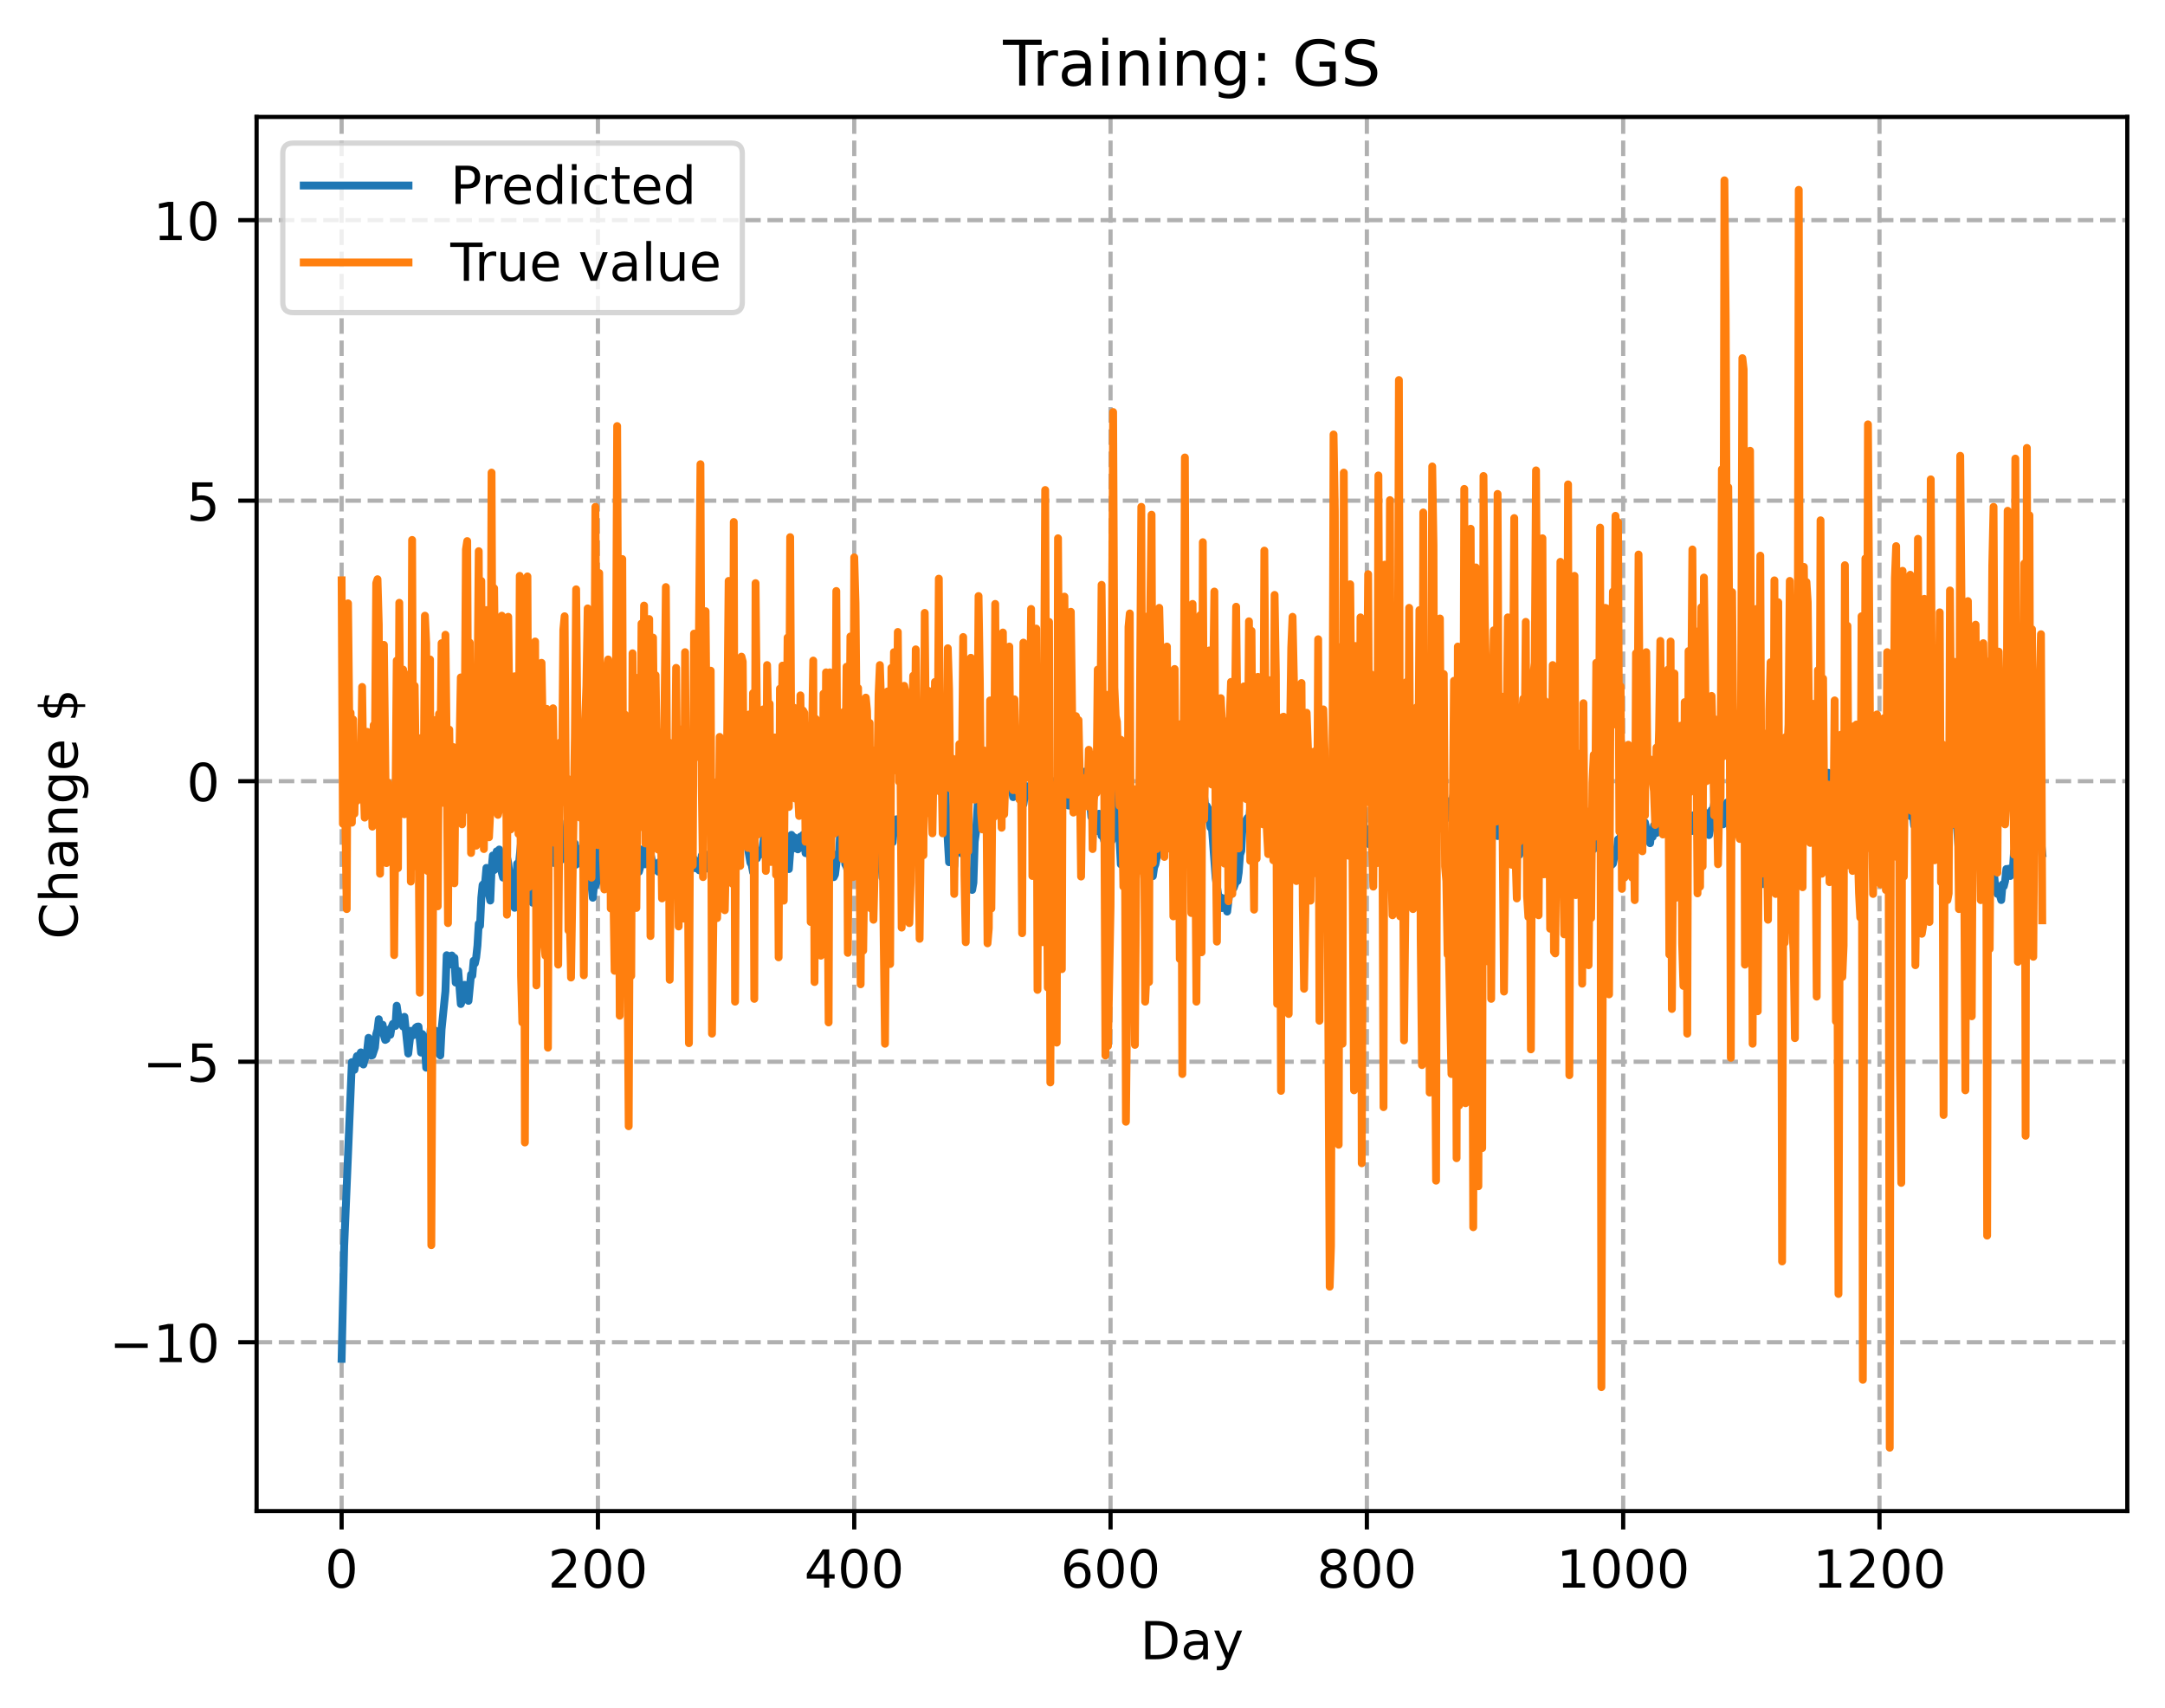 <?xml version="1.0" encoding="utf-8" standalone="no"?>
<!DOCTYPE svg PUBLIC "-//W3C//DTD SVG 1.1//EN"
  "http://www.w3.org/Graphics/SVG/1.1/DTD/svg11.dtd">
<!-- Created with matplotlib (https://matplotlib.org/) -->
<svg height="325.986pt" version="1.1" viewBox="0 0 413.303 325.986" width="413.303pt" xmlns="http://www.w3.org/2000/svg" xmlns:xlink="http://www.w3.org/1999/xlink">
 <defs>
  <style type="text/css">
*{stroke-linecap:butt;stroke-linejoin:round;}
  </style>
 </defs>
 <g id="figure_1">
  <g id="patch_1">
   <path d="M 0 325.986 
L 413.303 325.986 
L 413.303 0 
L 0 0 
z
" style="fill:#ffffff;"/>
  </g>
  <g id="axes_1">
   <g id="patch_2">
    <path d="M 48.983 288.43 
L 406.103 288.43 
L 406.103 22.318 
L 48.983 22.318 
z
" style="fill:#ffffff;"/>
   </g>
   <g id="matplotlib.axis_1">
    <g id="xtick_1">
     <g id="line2d_1">
      <path clip-path="url(#p3c1eb8f1de)" d="M 65.216 288.43 
L 65.216 22.318 
" style="fill:none;stroke:#b0b0b0;stroke-dasharray:2.96,1.28;stroke-dashoffset:0;stroke-width:0.8;"/>
     </g>
     <g id="line2d_2">
      <defs>
       <path d="M 0 0 
L 0 3.5 
" id="m8580b9ac03" style="stroke:#000000;stroke-width:0.8;"/>
      </defs>
      <g>
       <use style="stroke:#000000;stroke-width:0.8;" x="65.216" xlink:href="#m8580b9ac03" y="288.43"/>
      </g>
     </g>
     <g id="text_1">
      <!-- 0 -->
      <defs>
       <path d="M 31.781 66.406 
Q 24.172 66.406 20.328 58.906 
Q 16.5 51.422 16.5 36.375 
Q 16.5 21.391 20.328 13.891 
Q 24.172 6.391 31.781 6.391 
Q 39.453 6.391 43.281 13.891 
Q 47.125 21.391 47.125 36.375 
Q 47.125 51.422 43.281 58.906 
Q 39.453 66.406 31.781 66.406 
z
M 31.781 74.219 
Q 44.047 74.219 50.516 64.516 
Q 56.984 54.828 56.984 36.375 
Q 56.984 17.969 50.516 8.266 
Q 44.047 -1.422 31.781 -1.422 
Q 19.531 -1.422 13.062 8.266 
Q 6.594 17.969 6.594 36.375 
Q 6.594 54.828 13.062 64.516 
Q 19.531 74.219 31.781 74.219 
z
" id="DejaVuSans-48"/>
      </defs>
      <g transform="translate(62.034 303.029)scale(0.1 -0.1)">
       <use xlink:href="#DejaVuSans-48"/>
      </g>
     </g>
    </g>
    <g id="xtick_2">
     <g id="line2d_3">
      <path clip-path="url(#p3c1eb8f1de)" d="M 114.146 288.43 
L 114.146 22.318 
" style="fill:none;stroke:#b0b0b0;stroke-dasharray:2.96,1.28;stroke-dashoffset:0;stroke-width:0.8;"/>
     </g>
     <g id="line2d_4">
      <g>
       <use style="stroke:#000000;stroke-width:0.8;" x="114.146" xlink:href="#m8580b9ac03" y="288.43"/>
      </g>
     </g>
     <g id="text_2">
      <!-- 200 -->
      <defs>
       <path d="M 19.188 8.297 
L 53.609 8.297 
L 53.609 0 
L 7.328 0 
L 7.328 8.297 
Q 12.938 14.109 22.625 23.891 
Q 32.328 33.688 34.812 36.531 
Q 39.547 41.844 41.422 45.531 
Q 43.312 49.219 43.312 52.781 
Q 43.312 58.594 39.234 62.25 
Q 35.156 65.922 28.609 65.922 
Q 23.969 65.922 18.812 64.312 
Q 13.672 62.703 7.812 59.422 
L 7.812 69.391 
Q 13.766 71.781 18.938 73 
Q 24.125 74.219 28.422 74.219 
Q 39.75 74.219 46.484 68.547 
Q 53.219 62.891 53.219 53.422 
Q 53.219 48.922 51.531 44.891 
Q 49.859 40.875 45.406 35.406 
Q 44.188 33.984 37.641 27.219 
Q 31.109 20.453 19.188 8.297 
z
" id="DejaVuSans-50"/>
      </defs>
      <g transform="translate(104.602 303.029)scale(0.1 -0.1)">
       <use xlink:href="#DejaVuSans-50"/>
       <use x="63.623" xlink:href="#DejaVuSans-48"/>
       <use x="127.246" xlink:href="#DejaVuSans-48"/>
      </g>
     </g>
    </g>
    <g id="xtick_3">
     <g id="line2d_5">
      <path clip-path="url(#p3c1eb8f1de)" d="M 163.077 288.43 
L 163.077 22.318 
" style="fill:none;stroke:#b0b0b0;stroke-dasharray:2.96,1.28;stroke-dashoffset:0;stroke-width:0.8;"/>
     </g>
     <g id="line2d_6">
      <g>
       <use style="stroke:#000000;stroke-width:0.8;" x="163.077" xlink:href="#m8580b9ac03" y="288.43"/>
      </g>
     </g>
     <g id="text_3">
      <!-- 400 -->
      <defs>
       <path d="M 37.797 64.312 
L 12.891 25.391 
L 37.797 25.391 
z
M 35.203 72.906 
L 47.609 72.906 
L 47.609 25.391 
L 58.016 25.391 
L 58.016 17.188 
L 47.609 17.188 
L 47.609 0 
L 37.797 0 
L 37.797 17.188 
L 4.891 17.188 
L 4.891 26.703 
z
" id="DejaVuSans-52"/>
      </defs>
      <g transform="translate(153.533 303.029)scale(0.1 -0.1)">
       <use xlink:href="#DejaVuSans-52"/>
       <use x="63.623" xlink:href="#DejaVuSans-48"/>
       <use x="127.246" xlink:href="#DejaVuSans-48"/>
      </g>
     </g>
    </g>
    <g id="xtick_4">
     <g id="line2d_7">
      <path clip-path="url(#p3c1eb8f1de)" d="M 212.007 288.43 
L 212.007 22.318 
" style="fill:none;stroke:#b0b0b0;stroke-dasharray:2.96,1.28;stroke-dashoffset:0;stroke-width:0.8;"/>
     </g>
     <g id="line2d_8">
      <g>
       <use style="stroke:#000000;stroke-width:0.8;" x="212.007" xlink:href="#m8580b9ac03" y="288.43"/>
      </g>
     </g>
     <g id="text_4">
      <!-- 600 -->
      <defs>
       <path d="M 33.016 40.375 
Q 26.375 40.375 22.484 35.828 
Q 18.609 31.297 18.609 23.391 
Q 18.609 15.531 22.484 10.953 
Q 26.375 6.391 33.016 6.391 
Q 39.656 6.391 43.531 10.953 
Q 47.406 15.531 47.406 23.391 
Q 47.406 31.297 43.531 35.828 
Q 39.656 40.375 33.016 40.375 
z
M 52.594 71.297 
L 52.594 62.312 
Q 48.875 64.062 45.094 64.984 
Q 41.312 65.922 37.594 65.922 
Q 27.828 65.922 22.672 59.328 
Q 17.531 52.734 16.797 39.406 
Q 19.672 43.656 24.016 45.922 
Q 28.375 48.188 33.594 48.188 
Q 44.578 48.188 50.953 41.516 
Q 57.328 34.859 57.328 23.391 
Q 57.328 12.156 50.688 5.359 
Q 44.047 -1.422 33.016 -1.422 
Q 20.359 -1.422 13.672 8.266 
Q 6.984 17.969 6.984 36.375 
Q 6.984 53.656 15.188 63.938 
Q 23.391 74.219 37.203 74.219 
Q 40.922 74.219 44.703 73.484 
Q 48.484 72.75 52.594 71.297 
z
" id="DejaVuSans-54"/>
      </defs>
      <g transform="translate(202.464 303.029)scale(0.1 -0.1)">
       <use xlink:href="#DejaVuSans-54"/>
       <use x="63.623" xlink:href="#DejaVuSans-48"/>
       <use x="127.246" xlink:href="#DejaVuSans-48"/>
      </g>
     </g>
    </g>
    <g id="xtick_5">
     <g id="line2d_9">
      <path clip-path="url(#p3c1eb8f1de)" d="M 260.938 288.43 
L 260.938 22.318 
" style="fill:none;stroke:#b0b0b0;stroke-dasharray:2.96,1.28;stroke-dashoffset:0;stroke-width:0.8;"/>
     </g>
     <g id="line2d_10">
      <g>
       <use style="stroke:#000000;stroke-width:0.8;" x="260.938" xlink:href="#m8580b9ac03" y="288.43"/>
      </g>
     </g>
     <g id="text_5">
      <!-- 800 -->
      <defs>
       <path d="M 31.781 34.625 
Q 24.75 34.625 20.719 30.859 
Q 16.703 27.094 16.703 20.516 
Q 16.703 13.922 20.719 10.156 
Q 24.75 6.391 31.781 6.391 
Q 38.812 6.391 42.859 10.172 
Q 46.922 13.969 46.922 20.516 
Q 46.922 27.094 42.891 30.859 
Q 38.875 34.625 31.781 34.625 
z
M 21.922 38.812 
Q 15.578 40.375 12.031 44.719 
Q 8.5 49.078 8.5 55.328 
Q 8.5 64.062 14.719 69.141 
Q 20.953 74.219 31.781 74.219 
Q 42.672 74.219 48.875 69.141 
Q 55.078 64.062 55.078 55.328 
Q 55.078 49.078 51.531 44.719 
Q 48 40.375 41.703 38.812 
Q 48.828 37.156 52.797 32.312 
Q 56.781 27.484 56.781 20.516 
Q 56.781 9.906 50.312 4.234 
Q 43.844 -1.422 31.781 -1.422 
Q 19.734 -1.422 13.25 4.234 
Q 6.781 9.906 6.781 20.516 
Q 6.781 27.484 10.781 32.312 
Q 14.797 37.156 21.922 38.812 
z
M 18.312 54.391 
Q 18.312 48.734 21.844 45.562 
Q 25.391 42.391 31.781 42.391 
Q 38.141 42.391 41.719 45.562 
Q 45.312 48.734 45.312 54.391 
Q 45.312 60.062 41.719 63.234 
Q 38.141 66.406 31.781 66.406 
Q 25.391 66.406 21.844 63.234 
Q 18.312 60.062 18.312 54.391 
z
" id="DejaVuSans-56"/>
      </defs>
      <g transform="translate(251.394 303.029)scale(0.1 -0.1)">
       <use xlink:href="#DejaVuSans-56"/>
       <use x="63.623" xlink:href="#DejaVuSans-48"/>
       <use x="127.246" xlink:href="#DejaVuSans-48"/>
      </g>
     </g>
    </g>
    <g id="xtick_6">
     <g id="line2d_11">
      <path clip-path="url(#p3c1eb8f1de)" d="M 309.869 288.43 
L 309.869 22.318 
" style="fill:none;stroke:#b0b0b0;stroke-dasharray:2.96,1.28;stroke-dashoffset:0;stroke-width:0.8;"/>
     </g>
     <g id="line2d_12">
      <g>
       <use style="stroke:#000000;stroke-width:0.8;" x="309.869" xlink:href="#m8580b9ac03" y="288.43"/>
      </g>
     </g>
     <g id="text_6">
      <!-- 1000 -->
      <defs>
       <path d="M 12.406 8.297 
L 28.516 8.297 
L 28.516 63.922 
L 10.984 60.406 
L 10.984 69.391 
L 28.422 72.906 
L 38.281 72.906 
L 38.281 8.297 
L 54.391 8.297 
L 54.391 0 
L 12.406 0 
z
" id="DejaVuSans-49"/>
      </defs>
      <g transform="translate(297.144 303.029)scale(0.1 -0.1)">
       <use xlink:href="#DejaVuSans-49"/>
       <use x="63.623" xlink:href="#DejaVuSans-48"/>
       <use x="127.246" xlink:href="#DejaVuSans-48"/>
       <use x="190.869" xlink:href="#DejaVuSans-48"/>
      </g>
     </g>
    </g>
    <g id="xtick_7">
     <g id="line2d_13">
      <path clip-path="url(#p3c1eb8f1de)" d="M 358.799 288.43 
L 358.799 22.318 
" style="fill:none;stroke:#b0b0b0;stroke-dasharray:2.96,1.28;stroke-dashoffset:0;stroke-width:0.8;"/>
     </g>
     <g id="line2d_14">
      <g>
       <use style="stroke:#000000;stroke-width:0.8;" x="358.799" xlink:href="#m8580b9ac03" y="288.43"/>
      </g>
     </g>
     <g id="text_7">
      <!-- 1200 -->
      <g transform="translate(346.074 303.029)scale(0.1 -0.1)">
       <use xlink:href="#DejaVuSans-49"/>
       <use x="63.623" xlink:href="#DejaVuSans-50"/>
       <use x="127.246" xlink:href="#DejaVuSans-48"/>
       <use x="190.869" xlink:href="#DejaVuSans-48"/>
      </g>
     </g>
    </g>
    <g id="text_8">
     <!-- Day -->
     <defs>
      <path d="M 19.672 64.797 
L 19.672 8.109 
L 31.594 8.109 
Q 46.688 8.109 53.688 14.938 
Q 60.688 21.781 60.688 36.531 
Q 60.688 51.172 53.688 57.984 
Q 46.688 64.797 31.594 64.797 
z
M 9.812 72.906 
L 30.078 72.906 
Q 51.266 72.906 61.172 64.094 
Q 71.094 55.281 71.094 36.531 
Q 71.094 17.672 61.125 8.828 
Q 51.172 0 30.078 0 
L 9.812 0 
z
" id="DejaVuSans-68"/>
      <path d="M 34.281 27.484 
Q 23.391 27.484 19.188 25 
Q 14.984 22.516 14.984 16.5 
Q 14.984 11.719 18.141 8.906 
Q 21.297 6.109 26.703 6.109 
Q 34.188 6.109 38.703 11.406 
Q 43.219 16.703 43.219 25.484 
L 43.219 27.484 
z
M 52.203 31.203 
L 52.203 0 
L 43.219 0 
L 43.219 8.297 
Q 40.141 3.328 35.547 0.953 
Q 30.953 -1.422 24.312 -1.422 
Q 15.922 -1.422 10.953 3.297 
Q 6 8.016 6 15.922 
Q 6 25.141 12.172 29.828 
Q 18.359 34.516 30.609 34.516 
L 43.219 34.516 
L 43.219 35.406 
Q 43.219 41.609 39.141 45 
Q 35.062 48.391 27.688 48.391 
Q 23 48.391 18.547 47.266 
Q 14.109 46.141 10.016 43.891 
L 10.016 52.203 
Q 14.938 54.109 19.578 55.047 
Q 24.219 56 28.609 56 
Q 40.484 56 46.344 49.844 
Q 52.203 43.703 52.203 31.203 
z
" id="DejaVuSans-97"/>
      <path d="M 32.172 -5.078 
Q 28.375 -14.844 24.75 -17.812 
Q 21.141 -20.797 15.094 -20.797 
L 7.906 -20.797 
L 7.906 -13.281 
L 13.188 -13.281 
Q 16.891 -13.281 18.938 -11.516 
Q 21 -9.766 23.484 -3.219 
L 25.094 0.875 
L 2.984 54.688 
L 12.5 54.688 
L 29.594 11.922 
L 46.688 54.688 
L 56.203 54.688 
z
" id="DejaVuSans-121"/>
     </defs>
     <g transform="translate(217.669 316.707)scale(0.1 -0.1)">
      <use xlink:href="#DejaVuSans-68"/>
      <use x="77.002" xlink:href="#DejaVuSans-97"/>
      <use x="138.281" xlink:href="#DejaVuSans-121"/>
     </g>
    </g>
   </g>
   <g id="matplotlib.axis_2">
    <g id="ytick_1">
     <g id="line2d_15">
      <path clip-path="url(#p3c1eb8f1de)" d="M 48.983 256.201 
L 406.103 256.201 
" style="fill:none;stroke:#b0b0b0;stroke-dasharray:2.96,1.28;stroke-dashoffset:0;stroke-width:0.8;"/>
     </g>
     <g id="line2d_16">
      <defs>
       <path d="M 0 0 
L -3.5 0 
" id="m02f80d2247" style="stroke:#000000;stroke-width:0.8;"/>
      </defs>
      <g>
       <use style="stroke:#000000;stroke-width:0.8;" x="48.983" xlink:href="#m02f80d2247" y="256.201"/>
      </g>
     </g>
     <g id="text_9">
      <!-- −10 -->
      <defs>
       <path d="M 10.594 35.5 
L 73.188 35.5 
L 73.188 27.203 
L 10.594 27.203 
z
" id="DejaVuSans-8722"/>
      </defs>
      <g transform="translate(20.878 260)scale(0.1 -0.1)">
       <use xlink:href="#DejaVuSans-8722"/>
       <use x="83.789" xlink:href="#DejaVuSans-49"/>
       <use x="147.412" xlink:href="#DejaVuSans-48"/>
      </g>
     </g>
    </g>
    <g id="ytick_2">
     <g id="line2d_17">
      <path clip-path="url(#p3c1eb8f1de)" d="M 48.983 202.655 
L 406.103 202.655 
" style="fill:none;stroke:#b0b0b0;stroke-dasharray:2.96,1.28;stroke-dashoffset:0;stroke-width:0.8;"/>
     </g>
     <g id="line2d_18">
      <g>
       <use style="stroke:#000000;stroke-width:0.8;" x="48.983" xlink:href="#m02f80d2247" y="202.655"/>
      </g>
     </g>
     <g id="text_10">
      <!-- −5 -->
      <defs>
       <path d="M 10.797 72.906 
L 49.516 72.906 
L 49.516 64.594 
L 19.828 64.594 
L 19.828 46.734 
Q 21.969 47.469 24.109 47.828 
Q 26.266 48.188 28.422 48.188 
Q 40.625 48.188 47.75 41.5 
Q 54.891 34.812 54.891 23.391 
Q 54.891 11.625 47.562 5.094 
Q 40.234 -1.422 26.906 -1.422 
Q 22.312 -1.422 17.547 -0.641 
Q 12.797 0.141 7.719 1.703 
L 7.719 11.625 
Q 12.109 9.234 16.797 8.062 
Q 21.484 6.891 26.703 6.891 
Q 35.156 6.891 40.078 11.328 
Q 45.016 15.766 45.016 23.391 
Q 45.016 31 40.078 35.438 
Q 35.156 39.891 26.703 39.891 
Q 22.75 39.891 18.812 39.016 
Q 14.891 38.141 10.797 36.281 
z
" id="DejaVuSans-53"/>
      </defs>
      <g transform="translate(27.241 206.454)scale(0.1 -0.1)">
       <use xlink:href="#DejaVuSans-8722"/>
       <use x="83.789" xlink:href="#DejaVuSans-53"/>
      </g>
     </g>
    </g>
    <g id="ytick_3">
     <g id="line2d_19">
      <path clip-path="url(#p3c1eb8f1de)" d="M 48.983 149.109 
L 406.103 149.109 
" style="fill:none;stroke:#b0b0b0;stroke-dasharray:2.96,1.28;stroke-dashoffset:0;stroke-width:0.8;"/>
     </g>
     <g id="line2d_20">
      <g>
       <use style="stroke:#000000;stroke-width:0.8;" x="48.983" xlink:href="#m02f80d2247" y="149.109"/>
      </g>
     </g>
     <g id="text_11">
      <!-- 0 -->
      <g transform="translate(35.62 152.908)scale(0.1 -0.1)">
       <use xlink:href="#DejaVuSans-48"/>
      </g>
     </g>
    </g>
    <g id="ytick_4">
     <g id="line2d_21">
      <path clip-path="url(#p3c1eb8f1de)" d="M 48.983 95.563 
L 406.103 95.563 
" style="fill:none;stroke:#b0b0b0;stroke-dasharray:2.96,1.28;stroke-dashoffset:0;stroke-width:0.8;"/>
     </g>
     <g id="line2d_22">
      <g>
       <use style="stroke:#000000;stroke-width:0.8;" x="48.983" xlink:href="#m02f80d2247" y="95.563"/>
      </g>
     </g>
     <g id="text_12">
      <!-- 5 -->
      <g transform="translate(35.62 99.363)scale(0.1 -0.1)">
       <use xlink:href="#DejaVuSans-53"/>
      </g>
     </g>
    </g>
    <g id="ytick_5">
     <g id="line2d_23">
      <path clip-path="url(#p3c1eb8f1de)" d="M 48.983 42.018 
L 406.103 42.018 
" style="fill:none;stroke:#b0b0b0;stroke-dasharray:2.96,1.28;stroke-dashoffset:0;stroke-width:0.8;"/>
     </g>
     <g id="line2d_24">
      <g>
       <use style="stroke:#000000;stroke-width:0.8;" x="48.983" xlink:href="#m02f80d2247" y="42.018"/>
      </g>
     </g>
     <g id="text_13">
      <!-- 10 -->
      <g transform="translate(29.258 45.817)scale(0.1 -0.1)">
       <use xlink:href="#DejaVuSans-49"/>
       <use x="63.623" xlink:href="#DejaVuSans-48"/>
      </g>
     </g>
    </g>
    <g id="text_14">
     <!-- Change $ -->
     <defs>
      <path d="M 64.406 67.281 
L 64.406 56.891 
Q 59.422 61.531 53.781 63.812 
Q 48.141 66.109 41.797 66.109 
Q 29.297 66.109 22.656 58.469 
Q 16.016 50.828 16.016 36.375 
Q 16.016 21.969 22.656 14.328 
Q 29.297 6.688 41.797 6.688 
Q 48.141 6.688 53.781 8.984 
Q 59.422 11.281 64.406 15.922 
L 64.406 5.609 
Q 59.234 2.094 53.438 0.328 
Q 47.656 -1.422 41.219 -1.422 
Q 24.656 -1.422 15.125 8.703 
Q 5.609 18.844 5.609 36.375 
Q 5.609 53.953 15.125 64.078 
Q 24.656 74.219 41.219 74.219 
Q 47.75 74.219 53.531 72.484 
Q 59.328 70.75 64.406 67.281 
z
" id="DejaVuSans-67"/>
      <path d="M 54.891 33.016 
L 54.891 0 
L 45.906 0 
L 45.906 32.719 
Q 45.906 40.484 42.875 44.328 
Q 39.844 48.188 33.797 48.188 
Q 26.516 48.188 22.312 43.547 
Q 18.109 38.922 18.109 30.906 
L 18.109 0 
L 9.078 0 
L 9.078 75.984 
L 18.109 75.984 
L 18.109 46.188 
Q 21.344 51.125 25.703 53.562 
Q 30.078 56 35.797 56 
Q 45.219 56 50.047 50.172 
Q 54.891 44.344 54.891 33.016 
z
" id="DejaVuSans-104"/>
      <path d="M 54.891 33.016 
L 54.891 0 
L 45.906 0 
L 45.906 32.719 
Q 45.906 40.484 42.875 44.328 
Q 39.844 48.188 33.797 48.188 
Q 26.516 48.188 22.312 43.547 
Q 18.109 38.922 18.109 30.906 
L 18.109 0 
L 9.078 0 
L 9.078 54.688 
L 18.109 54.688 
L 18.109 46.188 
Q 21.344 51.125 25.703 53.562 
Q 30.078 56 35.797 56 
Q 45.219 56 50.047 50.172 
Q 54.891 44.344 54.891 33.016 
z
" id="DejaVuSans-110"/>
      <path d="M 45.406 27.984 
Q 45.406 37.75 41.375 43.109 
Q 37.359 48.484 30.078 48.484 
Q 22.859 48.484 18.828 43.109 
Q 14.797 37.75 14.797 27.984 
Q 14.797 18.266 18.828 12.891 
Q 22.859 7.516 30.078 7.516 
Q 37.359 7.516 41.375 12.891 
Q 45.406 18.266 45.406 27.984 
z
M 54.391 6.781 
Q 54.391 -7.172 48.188 -13.984 
Q 42 -20.797 29.203 -20.797 
Q 24.469 -20.797 20.266 -20.094 
Q 16.062 -19.391 12.109 -17.922 
L 12.109 -9.188 
Q 16.062 -11.328 19.922 -12.344 
Q 23.781 -13.375 27.781 -13.375 
Q 36.625 -13.375 41.016 -8.766 
Q 45.406 -4.156 45.406 5.172 
L 45.406 9.625 
Q 42.625 4.781 38.281 2.391 
Q 33.938 0 27.875 0 
Q 17.828 0 11.672 7.656 
Q 5.516 15.328 5.516 27.984 
Q 5.516 40.672 11.672 48.328 
Q 17.828 56 27.875 56 
Q 33.938 56 38.281 53.609 
Q 42.625 51.219 45.406 46.391 
L 45.406 54.688 
L 54.391 54.688 
z
" id="DejaVuSans-103"/>
      <path d="M 56.203 29.594 
L 56.203 25.203 
L 14.891 25.203 
Q 15.484 15.922 20.484 11.062 
Q 25.484 6.203 34.422 6.203 
Q 39.594 6.203 44.453 7.469 
Q 49.312 8.734 54.109 11.281 
L 54.109 2.781 
Q 49.266 0.734 44.188 -0.344 
Q 39.109 -1.422 33.891 -1.422 
Q 20.797 -1.422 13.156 6.188 
Q 5.516 13.812 5.516 26.812 
Q 5.516 40.234 12.766 48.109 
Q 20.016 56 32.328 56 
Q 43.359 56 49.781 48.891 
Q 56.203 41.797 56.203 29.594 
z
M 47.219 32.234 
Q 47.125 39.594 43.094 43.984 
Q 39.062 48.391 32.422 48.391 
Q 24.906 48.391 20.391 44.141 
Q 15.875 39.891 15.188 32.172 
z
" id="DejaVuSans-101"/>
      <path id="DejaVuSans-32"/>
      <path d="M 33.797 -14.703 
L 28.906 -14.703 
L 28.859 0 
Q 23.734 0.094 18.609 1.188 
Q 13.484 2.297 8.297 4.5 
L 8.297 13.281 
Q 13.281 10.156 18.375 8.562 
Q 23.484 6.984 28.906 6.938 
L 28.906 29.203 
Q 18.109 30.953 13.203 35.156 
Q 8.297 39.359 8.297 46.688 
Q 8.297 54.641 13.625 59.219 
Q 18.953 63.812 28.906 64.5 
L 28.906 75.984 
L 33.797 75.984 
L 33.797 64.656 
Q 38.328 64.453 42.578 63.688 
Q 46.828 62.938 50.875 61.625 
L 50.875 53.078 
Q 46.828 55.125 42.547 56.25 
Q 38.281 57.375 33.797 57.562 
L 33.797 36.719 
Q 44.875 35.016 50.094 30.609 
Q 55.328 26.219 55.328 18.609 
Q 55.328 10.359 49.781 5.594 
Q 44.234 0.828 33.797 0.094 
z
M 28.906 37.594 
L 28.906 57.625 
Q 23.25 56.984 20.266 54.391 
Q 17.281 51.812 17.281 47.516 
Q 17.281 43.312 20.031 40.969 
Q 22.797 38.625 28.906 37.594 
z
M 33.797 28.219 
L 33.797 7.078 
Q 39.984 7.906 43.141 10.594 
Q 46.297 13.281 46.297 17.672 
Q 46.297 21.969 43.281 24.5 
Q 40.281 27.047 33.797 28.219 
z
" id="DejaVuSans-36"/>
     </defs>
     <g transform="translate(14.798 179.288)rotate(-90)scale(0.1 -0.1)">
      <use xlink:href="#DejaVuSans-67"/>
      <use x="69.824" xlink:href="#DejaVuSans-104"/>
      <use x="133.203" xlink:href="#DejaVuSans-97"/>
      <use x="194.482" xlink:href="#DejaVuSans-110"/>
      <use x="257.861" xlink:href="#DejaVuSans-103"/>
      <use x="321.338" xlink:href="#DejaVuSans-101"/>
      <use x="382.861" xlink:href="#DejaVuSans-32"/>
      <use x="414.648" xlink:href="#DejaVuSans-36"/>
     </g>
    </g>
   </g>
   <g id="line2d_25">
    <path clip-path="url(#p3c1eb8f1de)" d="M 65.216 259.366 
L 65.705 237.862 
L 66.439 220.359 
L 67.173 202.733 
L 67.417 204.014 
L 67.662 204.198 
L 67.907 202.481 
L 68.151 201.575 
L 68.396 202.891 
L 68.641 201.411 
L 68.885 200.871 
L 69.13 201.556 
L 69.375 203.186 
L 69.864 201.372 
L 70.109 200.328 
L 70.353 198.095 
L 70.598 198.761 
L 70.843 201.479 
L 71.087 201.423 
L 71.577 199.94 
L 71.821 197.401 
L 72.066 196.568 
L 72.31 194.544 
L 72.555 196.147 
L 72.8 195.584 
L 73.044 195.592 
L 73.289 197.617 
L 73.534 198.498 
L 73.778 198.349 
L 74.023 196.564 
L 74.268 197.23 
L 74.512 197.52 
L 74.757 196.047 
L 75.002 195.424 
L 75.246 195.36 
L 75.491 195.83 
L 75.736 191.966 
L 76.225 195.375 
L 76.47 195.037 
L 76.714 195.248 
L 76.959 195.951 
L 77.204 194.082 
L 77.937 201.095 
L 78.427 196.761 
L 78.916 197.596 
L 79.161 196.563 
L 79.405 196.128 
L 79.65 195.962 
L 79.895 195.937 
L 80.384 200.915 
L 80.629 197.375 
L 81.118 199.686 
L 81.363 203.796 
L 81.607 203.091 
L 82.341 195.162 
L 82.586 197.053 
L 82.831 196.587 
L 83.32 196.833 
L 83.565 199.954 
L 83.809 201.149 
L 84.054 201.446 
L 84.298 196.457 
L 85.032 189.2 
L 85.277 182.326 
L 85.522 182.732 
L 85.766 182.483 
L 86.011 184.091 
L 86.256 182.379 
L 86.5 182.837 
L 86.745 182.812 
L 86.99 187.553 
L 87.479 185.327 
L 87.968 191.643 
L 88.458 190.24 
L 88.702 187.972 
L 88.947 189.298 
L 89.192 189.171 
L 89.436 191.043 
L 89.925 186.003 
L 90.17 186.205 
L 90.415 183.382 
L 90.659 183.883 
L 90.904 182.74 
L 91.149 180.478 
L 91.393 176.317 
L 91.638 176.701 
L 91.883 171.354 
L 92.127 168.917 
L 92.617 168.407 
L 92.861 165.659 
L 93.106 167.044 
L 93.351 170.685 
L 93.595 171.892 
L 93.84 165.867 
L 94.085 163.28 
L 94.329 166.086 
L 94.574 164.911 
L 94.819 162.492 
L 95.063 165.772 
L 95.308 162.15 
L 95.797 166.593 
L 96.042 167.52 
L 96.286 163.597 
L 96.531 163.769 
L 96.776 163.569 
L 97.02 164.699 
L 97.265 167.063 
L 97.51 168.319 
L 97.999 172.785 
L 98.244 173.278 
L 98.733 164.847 
L 98.978 165.845 
L 99.467 160.844 
L 99.712 165.128 
L 99.956 166.332 
L 100.201 166.726 
L 100.69 170.279 
L 100.935 165.54 
L 101.18 169.022 
L 101.669 172.312 
L 101.913 169.627 
L 102.158 169.296 
L 102.403 170.787 
L 102.647 169.414 
L 102.892 171.887 
L 103.137 169.001 
L 103.871 170.575 
L 104.115 169.845 
L 104.36 167.857 
L 104.849 160.443 
L 105.094 162.81 
L 105.339 161.753 
L 105.583 164.533 
L 105.828 164.743 
L 106.073 161.975 
L 106.317 162.075 
L 106.562 159.226 
L 106.807 159.621 
L 107.296 164.03 
L 107.541 162.655 
L 107.785 163.757 
L 108.274 156.794 
L 108.519 157.591 
L 108.764 156.542 
L 109.008 160.479 
L 109.253 160.215 
L 109.498 164.226 
L 109.742 161.014 
L 109.987 165.037 
L 110.232 164.442 
L 110.476 164.652 
L 110.966 161.881 
L 111.21 162.924 
L 111.455 161.337 
L 111.7 165.283 
L 111.944 164.3 
L 112.189 165.621 
L 112.434 164.573 
L 112.678 168.023 
L 112.923 169.045 
L 113.168 171.355 
L 113.412 168.8 
L 113.657 169.065 
L 113.901 168.297 
L 114.146 162.516 
L 114.391 163.358 
L 114.635 163.122 
L 114.88 164.196 
L 115.125 162.023 
L 115.369 163.25 
L 115.859 167.418 
L 116.103 168.961 
L 116.348 166.079 
L 116.593 161.029 
L 117.082 165.578 
L 117.327 166.986 
L 117.571 166.12 
L 118.061 171.9 
L 118.55 174.793 
L 118.795 174.863 
L 119.039 174.288 
L 119.284 174.701 
L 119.529 174.641 
L 119.773 173.496 
L 120.262 173.873 
L 120.507 173.676 
L 120.752 173.266 
L 121.241 166.44 
L 121.486 166.43 
L 121.73 164.256 
L 121.975 166.401 
L 122.22 165.497 
L 122.464 162.141 
L 122.709 163.9 
L 122.954 164.693 
L 123.198 164.976 
L 123.443 161.214 
L 123.688 162.211 
L 123.932 161.787 
L 124.422 164.077 
L 124.666 164.614 
L 124.911 164.759 
L 125.156 165.968 
L 125.4 165.697 
L 125.645 166.375 
L 125.889 164.526 
L 126.134 165.416 
L 126.379 165.492 
L 126.623 166.502 
L 126.868 166.245 
L 127.113 165.664 
L 127.357 166.018 
L 127.602 165.831 
L 127.847 166.598 
L 128.091 166.676 
L 128.336 166.121 
L 128.581 166.105 
L 128.825 166.366 
L 129.07 166.941 
L 129.315 166.373 
L 129.559 164.841 
L 129.804 156.102 
L 130.049 158.565 
L 130.293 159.555 
L 130.538 156.259 
L 130.783 158.605 
L 131.027 158.64 
L 131.517 163.219 
L 131.761 163.338 
L 132.006 164.429 
L 132.25 164.354 
L 132.495 163.98 
L 132.74 165.719 
L 132.984 164.855 
L 133.229 164.605 
L 133.474 166.118 
L 133.718 165.929 
L 133.963 163.294 
L 134.208 162.921 
L 134.452 163.091 
L 134.697 165.559 
L 134.942 165.772 
L 135.186 163.123 
L 135.676 163.524 
L 135.92 163.063 
L 136.165 163.683 
L 136.41 165.562 
L 136.654 165.183 
L 136.899 165.598 
L 137.144 166.413 
L 137.388 163.314 
L 137.633 162.491 
L 138.122 163.391 
L 138.367 162.884 
L 138.856 159.95 
L 139.101 162.212 
L 139.59 158.478 
L 140.079 161.303 
L 140.569 157.854 
L 140.813 159.381 
L 141.058 159.79 
L 141.303 157.444 
L 141.547 159.956 
L 141.792 157.93 
L 142.037 158.697 
L 142.281 160.656 
L 142.526 160.463 
L 143.26 164.668 
L 143.505 165.103 
L 143.749 166.462 
L 144.238 162.09 
L 144.483 163.866 
L 144.728 163.282 
L 144.972 163.193 
L 145.217 162.745 
L 145.462 162.713 
L 146.196 157.21 
L 146.685 152.452 
L 146.93 154.062 
L 147.174 153.845 
L 147.664 159.047 
L 147.908 158.367 
L 148.153 159.942 
L 148.398 159.014 
L 148.642 156.256 
L 148.887 156.824 
L 149.132 154.631 
L 149.376 156.205 
L 149.865 160.253 
L 150.599 165.885 
L 151.089 159.352 
L 151.333 160.225 
L 151.578 159.788 
L 151.823 161.931 
L 152.067 161.503 
L 152.312 162.121 
L 152.557 161.765 
L 152.801 159.699 
L 153.046 161.82 
L 153.291 159.363 
L 153.535 159.638 
L 153.78 162.836 
L 154.025 160.848 
L 154.514 163.217 
L 154.759 163.911 
L 155.003 166.452 
L 155.737 158.838 
L 155.982 158.918 
L 156.226 159.179 
L 156.471 155.574 
L 156.716 158.244 
L 156.96 156.728 
L 157.694 160.66 
L 157.939 164.251 
L 158.184 162.886 
L 158.428 162.974 
L 158.673 166.849 
L 158.918 163.45 
L 159.162 167.425 
L 159.407 166.936 
L 159.896 162.965 
L 160.141 163.531 
L 160.386 159.061 
L 160.63 157.696 
L 160.875 157.504 
L 161.364 164.953 
L 161.609 165.415 
L 161.853 166.248 
L 162.343 163.234 
L 162.587 160.633 
L 163.077 158.005 
L 163.321 156.089 
L 163.566 156.163 
L 163.811 157.314 
L 164.055 155.925 
L 164.545 164.409 
L 164.789 163.602 
L 165.034 162.107 
L 165.279 162.111 
L 165.768 167.305 
L 166.013 163.913 
L 166.257 162.389 
L 166.747 158.254 
L 166.991 156.643 
L 167.236 158.255 
L 167.48 157.326 
L 167.725 162.434 
L 167.97 159.937 
L 168.459 167.501 
L 168.948 162.02 
L 169.438 160.406 
L 169.682 159.135 
L 169.927 160.046 
L 170.172 158.782 
L 170.416 160.773 
L 170.661 157.86 
L 170.906 157.883 
L 171.15 156.378 
L 171.64 158.894 
L 171.884 156.153 
L 172.129 157.306 
L 172.374 157.817 
L 172.863 153.135 
L 173.108 148.509 
L 173.352 154.058 
L 173.597 146.077 
L 173.841 146.78 
L 174.086 147.847 
L 174.575 145.982 
L 174.82 154.354 
L 175.309 150.332 
L 175.554 157.734 
L 175.799 161.743 
L 176.533 147.418 
L 177.022 143.324 
L 177.267 143.175 
L 177.511 144.729 
L 177.756 142.945 
L 178.001 142.36 
L 178.245 138.871 
L 178.49 140.494 
L 178.735 143.745 
L 179.224 141.872 
L 179.468 142.88 
L 179.713 141.615 
L 179.958 144.337 
L 180.202 143.209 
L 180.692 156.18 
L 181.181 164.577 
L 181.426 159.367 
L 181.67 161.131 
L 181.915 164.598 
L 182.16 165.348 
L 182.404 161.814 
L 182.649 156.308 
L 183.138 154.007 
L 183.628 162.926 
L 183.872 157.585 
L 184.362 165.462 
L 184.851 169.67 
L 185.096 167.492 
L 185.34 166.314 
L 185.585 169.865 
L 185.829 168.471 
L 186.074 160.641 
L 186.319 158.878 
L 186.808 150.931 
L 187.297 147.414 
L 187.787 149.496 
L 188.031 149.747 
L 188.276 147.492 
L 188.521 146.301 
L 188.765 146.695 
L 189.01 145.332 
L 189.255 145.526 
L 189.499 147.168 
L 189.744 147.507 
L 189.989 148.113 
L 190.233 147.008 
L 190.478 148.588 
L 190.723 145.585 
L 190.967 144.813 
L 191.456 144.082 
L 191.946 146.356 
L 192.19 145.343 
L 192.68 146.322 
L 192.924 149.39 
L 193.414 152.159 
L 193.658 148.948 
L 193.903 150.13 
L 194.148 150.292 
L 194.392 147.867 
L 194.637 152.507 
L 194.882 150.981 
L 195.371 153.532 
L 195.616 151.949 
L 195.86 151.449 
L 196.105 150.091 
L 196.35 150.815 
L 196.594 151.969 
L 196.839 151.169 
L 197.084 148.869 
L 197.328 149.322 
L 197.573 151.467 
L 198.062 145.716 
L 198.307 148.564 
L 198.551 149.035 
L 198.796 152.726 
L 199.041 152.864 
L 199.285 151.608 
L 199.53 147.361 
L 199.775 148.133 
L 200.019 149.92 
L 200.264 155.82 
L 200.753 149.036 
L 200.998 149.115 
L 201.487 153.072 
L 201.732 150.984 
L 201.977 149.991 
L 202.221 146.951 
L 202.711 148.832 
L 202.955 145.935 
L 203.444 150.636 
L 203.934 153.746 
L 204.178 152.74 
L 204.423 153.852 
L 204.668 149.332 
L 205.402 153.052 
L 205.646 150.824 
L 205.891 150.707 
L 206.136 152.248 
L 206.38 151.718 
L 206.625 148.842 
L 206.87 149.121 
L 207.114 147.278 
L 207.359 148.569 
L 207.604 150.986 
L 207.848 150.206 
L 208.338 155.929 
L 208.582 155.1 
L 208.827 156.934 
L 209.072 156.354 
L 209.316 158.049 
L 209.561 158.637 
L 209.805 155.323 
L 210.295 159.53 
L 210.539 159.328 
L 210.784 160.474 
L 211.029 158.532 
L 211.273 155.43 
L 211.763 157.621 
L 212.007 159.735 
L 212.252 160.448 
L 212.497 149.322 
L 212.986 153.597 
L 213.231 152.989 
L 213.475 154.988 
L 213.965 164.972 
L 214.454 156.752 
L 214.699 156.945 
L 214.943 153.963 
L 215.188 155.671 
L 215.432 150.984 
L 215.677 151.191 
L 215.922 150.869 
L 216.166 150.817 
L 216.411 157.147 
L 216.656 155.604 
L 216.9 155.941 
L 217.145 156.92 
L 217.39 157.199 
L 217.634 156.688 
L 217.879 157.072 
L 218.124 155.275 
L 218.368 156.317 
L 218.858 156.944 
L 219.347 158.844 
L 219.592 158.761 
L 220.081 167.24 
L 220.326 165.577 
L 220.57 164.962 
L 221.06 162.387 
L 221.304 158.314 
L 221.549 158.859 
L 221.793 154.916 
L 222.038 157.62 
L 222.283 158.318 
L 222.527 155.915 
L 223.017 157.515 
L 223.261 157.774 
L 223.506 157.426 
L 224.24 153.89 
L 224.485 151.793 
L 224.729 151.852 
L 224.974 152.478 
L 225.219 150.111 
L 225.708 153.008 
L 225.953 152.04 
L 226.197 147.821 
L 226.442 155.305 
L 226.687 154.955 
L 226.931 154.206 
L 227.176 154.837 
L 227.665 150.505 
L 227.91 150.557 
L 228.154 149.298 
L 228.399 149.547 
L 228.644 148.043 
L 228.888 149.375 
L 229.133 149.587 
L 229.622 153.808 
L 229.867 152.02 
L 230.112 154.302 
L 230.356 153.814 
L 230.601 154.281 
L 231.09 157.953 
L 231.335 157.711 
L 232.069 167.569 
L 232.803 172.437 
L 233.048 171.292 
L 233.292 173.329 
L 233.537 171.469 
L 233.781 172.794 
L 234.026 173.022 
L 234.271 174.001 
L 234.76 169.815 
L 235.249 167.646 
L 235.494 169.506 
L 235.983 168.194 
L 236.228 168.183 
L 236.473 166.534 
L 236.717 163.16 
L 236.962 162.421 
L 237.207 157.439 
L 237.451 158.318 
L 237.696 156.859 
L 238.185 156.083 
L 238.43 157.089 
L 238.675 154.027 
L 238.919 156.131 
L 239.408 157.666 
L 239.653 156.153 
L 239.898 156.986 
L 240.142 155.246 
L 240.387 156.074 
L 240.632 156.128 
L 240.876 155.46 
L 241.121 157.063 
L 241.366 152.892 
L 241.61 155.459 
L 241.855 154.348 
L 242.1 155.11 
L 242.344 156.588 
L 242.589 154.907 
L 242.834 154.249 
L 243.078 156.012 
L 243.323 156.724 
L 243.568 158.089 
L 244.057 152.073 
L 244.791 156.021 
L 245.036 156.742 
L 245.28 155.338 
L 245.525 155.851 
L 245.769 155.268 
L 246.014 156.592 
L 246.259 155.114 
L 246.503 155.794 
L 246.748 154.943 
L 247.237 158.15 
L 247.482 157.891 
L 247.727 159.134 
L 247.971 157.297 
L 248.216 157.769 
L 248.461 157.038 
L 248.705 155.36 
L 248.95 156.098 
L 249.195 154.783 
L 249.439 155.043 
L 249.684 160.307 
L 249.929 159.908 
L 250.173 160.16 
L 250.418 158.069 
L 250.663 159.703 
L 250.907 156.148 
L 251.152 155.674 
L 251.396 154.89 
L 251.641 152.987 
L 251.886 153.115 
L 252.13 154.366 
L 252.375 154.01 
L 252.62 155.791 
L 253.109 154.79 
L 253.354 155.852 
L 253.598 155.306 
L 254.088 157.594 
L 254.332 158.675 
L 254.577 157.025 
L 255.066 159.918 
L 255.311 159.97 
L 255.556 161.124 
L 255.8 160.367 
L 256.045 158.867 
L 256.29 160.059 
L 256.534 156.542 
L 257.024 156.124 
L 257.268 157.877 
L 257.513 157.168 
L 258.002 159.514 
L 258.491 157.789 
L 258.981 160.785 
L 259.225 159.228 
L 259.47 156.884 
L 259.715 158.868 
L 260.204 154.417 
L 260.449 160.512 
L 260.693 160.887 
L 260.938 158.256 
L 261.183 158.353 
L 261.427 161.168 
L 261.672 158.182 
L 261.917 159.932 
L 262.406 154.016 
L 263.384 148.76 
L 263.874 155.196 
L 264.118 156.686 
L 264.363 155.538 
L 264.608 156.256 
L 264.852 156.402 
L 265.097 158.884 
L 265.342 158.089 
L 265.586 158.3 
L 265.831 157.967 
L 266.076 160.212 
L 266.565 156.694 
L 266.81 158.645 
L 267.299 160.44 
L 267.544 160.452 
L 267.788 159.705 
L 268.278 157.668 
L 269.011 154.824 
L 269.256 155.036 
L 269.501 156.505 
L 269.745 154.697 
L 269.99 155.645 
L 270.235 155.734 
L 270.479 155.369 
L 270.724 153.344 
L 270.969 152.346 
L 271.213 155.283 
L 271.458 156.628 
L 271.703 157.011 
L 271.947 154.184 
L 272.192 155.213 
L 272.437 152.659 
L 272.681 153.385 
L 272.926 151.782 
L 273.171 154.368 
L 273.415 155.178 
L 273.66 153.018 
L 273.905 156.945 
L 274.149 155.286 
L 274.394 155.381 
L 274.639 156.161 
L 274.883 156.494 
L 275.617 154.15 
L 275.862 154.429 
L 276.106 152.822 
L 276.351 155.607 
L 276.596 153.637 
L 276.84 156.171 
L 277.085 155.138 
L 277.33 152.478 
L 277.574 151.135 
L 277.819 152.431 
L 278.064 151.691 
L 278.798 154.827 
L 279.042 159.163 
L 279.287 160.906 
L 279.532 159.396 
L 279.776 156.763 
L 280.021 157.394 
L 280.266 158.366 
L 280.51 155.215 
L 280.755 154.161 
L 280.999 158.341 
L 281.244 159.82 
L 281.489 160.609 
L 281.733 158.553 
L 282.223 161.441 
L 282.712 157.816 
L 282.957 159.404 
L 283.201 159.488 
L 283.446 159.7 
L 283.935 155.303 
L 284.18 157.568 
L 284.425 155.613 
L 284.669 156.201 
L 285.159 158.237 
L 285.403 156.657 
L 285.648 158.7 
L 285.893 159.581 
L 286.137 158.61 
L 286.382 156.958 
L 286.627 157.61 
L 286.871 160.062 
L 287.116 159.972 
L 287.36 159.578 
L 287.605 157.852 
L 287.85 157.879 
L 288.094 156.688 
L 288.584 158.587 
L 288.828 156.553 
L 289.073 157.651 
L 289.318 157.146 
L 289.562 160.154 
L 289.807 161.027 
L 290.052 163.164 
L 290.296 160.012 
L 290.786 159.197 
L 291.03 158.357 
L 291.275 158.565 
L 291.52 157.054 
L 291.764 157.429 
L 292.009 156.016 
L 292.254 159.076 
L 292.498 159.006 
L 292.743 161.103 
L 293.232 159.116 
L 293.477 157.711 
L 293.721 156.961 
L 293.966 158.073 
L 294.211 157.998 
L 294.7 155.498 
L 294.945 155.567 
L 295.189 154.947 
L 295.434 156.94 
L 295.679 157.651 
L 295.923 156.197 
L 296.168 157.061 
L 296.413 158.491 
L 296.657 156.553 
L 296.902 156.972 
L 297.147 154.517 
L 297.391 157.514 
L 297.636 156.001 
L 297.881 157.217 
L 298.125 155.203 
L 298.37 154.478 
L 298.615 155.278 
L 298.859 156.941 
L 299.104 155.172 
L 299.348 156.546 
L 299.593 158.648 
L 299.838 159.369 
L 300.082 159.46 
L 300.327 159.807 
L 300.816 154.843 
L 301.061 154.492 
L 301.306 155.944 
L 301.55 156.629 
L 301.795 155.164 
L 302.284 154.077 
L 302.774 157.141 
L 303.018 157.318 
L 303.263 158.314 
L 303.508 158.421 
L 303.752 161.302 
L 303.997 159.388 
L 304.242 162.084 
L 304.486 159.412 
L 304.731 158.237 
L 305.22 159.028 
L 305.465 161.191 
L 305.709 161.152 
L 305.954 159.493 
L 306.199 160.359 
L 306.443 158.897 
L 306.688 159.586 
L 306.933 162.155 
L 307.177 162.86 
L 307.422 163.09 
L 307.667 165.094 
L 307.911 164.856 
L 308.156 163.61 
L 308.401 163.467 
L 308.645 162.633 
L 308.89 160.212 
L 309.135 161.033 
L 309.869 156.831 
L 310.113 157.26 
L 310.358 159.385 
L 310.603 159.886 
L 310.847 158.058 
L 311.092 158.564 
L 311.336 158.337 
L 311.581 160.637 
L 311.826 158.354 
L 312.07 160.109 
L 312.315 158.878 
L 312.56 159.564 
L 312.804 159.914 
L 313.049 159.487 
L 313.294 158.371 
L 313.538 158.855 
L 313.783 158.652 
L 314.028 156.984 
L 314.272 158.207 
L 314.517 160.172 
L 314.762 158.569 
L 315.006 160.948 
L 315.251 158.77 
L 315.496 159.732 
L 315.74 157.557 
L 316.23 158.997 
L 316.474 156.912 
L 316.963 158.343 
L 317.208 158.258 
L 317.453 156.331 
L 317.697 156.568 
L 317.942 157.812 
L 318.187 156.185 
L 318.676 154.934 
L 318.921 152.8 
L 319.165 156.398 
L 319.41 155.202 
L 319.655 156.796 
L 319.899 155.551 
L 320.389 158.789 
L 320.633 157.174 
L 320.878 156.336 
L 321.123 157.042 
L 321.367 159.142 
L 321.857 157.487 
L 322.101 155.79 
L 322.346 156.893 
L 322.591 156.348 
L 322.835 158.287 
L 323.08 158.617 
L 323.324 155.594 
L 323.569 157.284 
L 323.814 155.528 
L 324.058 156.76 
L 324.303 157.021 
L 324.548 153.238 
L 324.792 151.813 
L 325.037 156.623 
L 325.282 156.508 
L 325.526 155.096 
L 325.771 157.999 
L 326.016 156.27 
L 326.26 159.397 
L 326.505 158.003 
L 326.75 154.615 
L 326.994 154.758 
L 327.484 151.925 
L 327.728 151.705 
L 327.973 153.708 
L 328.218 152.913 
L 328.462 153.453 
L 328.707 154.288 
L 328.951 157.34 
L 329.196 155.891 
L 329.441 155.387 
L 329.685 153.176 
L 330.175 157.075 
L 330.419 158.655 
L 330.664 159.437 
L 331.153 155.964 
L 331.398 158.088 
L 331.643 157.723 
L 331.887 158.113 
L 332.132 157.219 
L 332.377 154.819 
L 332.621 154.658 
L 332.866 153.56 
L 333.111 153.336 
L 333.355 150.493 
L 333.6 150.372 
L 333.845 151.07 
L 334.334 159.2 
L 334.823 164.899 
L 335.068 166.63 
L 335.312 164.764 
L 335.802 167.318 
L 336.536 168.751 
L 336.78 166.005 
L 337.025 167.573 
L 337.27 167.288 
L 337.514 169.105 
L 337.759 169.466 
L 338.248 161.942 
L 338.738 153.608 
L 339.472 151.364 
L 339.716 152.54 
L 340.45 146.88 
L 340.695 147.646 
L 340.939 145.182 
L 341.184 143.862 
L 341.673 149.934 
L 341.918 151.813 
L 342.163 151.924 
L 342.407 151.309 
L 342.652 153.125 
L 342.897 151.835 
L 343.141 151.409 
L 343.386 150.511 
L 343.631 151.003 
L 343.875 148.165 
L 344.365 147.083 
L 344.609 145.613 
L 344.854 146.755 
L 345.099 146.373 
L 345.343 149.54 
L 345.588 148.637 
L 345.833 149.618 
L 346.077 151.189 
L 346.322 148.094 
L 346.567 147.97 
L 346.811 149.553 
L 347.056 148.491 
L 347.3 148.477 
L 347.545 148.95 
L 347.79 151.114 
L 348.279 150.52 
L 348.524 153.071 
L 349.013 147.501 
L 349.258 149.85 
L 349.502 150.947 
L 349.747 151.488 
L 349.992 152.983 
L 350.236 150.45 
L 350.481 152.06 
L 350.726 152.811 
L 350.97 152.373 
L 351.704 149.087 
L 351.949 150.936 
L 352.438 151.186 
L 352.683 151.548 
L 352.927 150.663 
L 353.172 154.665 
L 353.661 153.115 
L 353.906 153.719 
L 354.151 151.79 
L 354.64 154.729 
L 354.885 152.227 
L 355.129 153.466 
L 355.374 152.751 
L 355.619 153.707 
L 355.863 151.317 
L 356.353 153.728 
L 356.597 151.615 
L 357.087 150.651 
L 357.331 149.45 
L 357.576 150.574 
L 357.821 150.792 
L 358.065 151.514 
L 358.31 154.205 
L 358.555 154.809 
L 358.799 154.14 
L 359.044 154.357 
L 359.288 154.141 
L 359.533 154.224 
L 359.778 155.389 
L 360.022 155.125 
L 360.267 152.659 
L 360.512 152.632 
L 360.756 148.634 
L 361.001 150.268 
L 361.246 150.747 
L 361.49 150.343 
L 361.735 151.68 
L 361.98 151.663 
L 362.224 147.899 
L 362.469 149.346 
L 362.714 149.71 
L 362.958 150.843 
L 363.203 150.797 
L 363.448 150.018 
L 363.692 151.47 
L 363.937 151.643 
L 364.182 153.235 
L 364.426 155.568 
L 364.671 155.771 
L 364.915 152.619 
L 365.405 157.569 
L 365.649 157.411 
L 365.894 154.632 
L 366.383 155.827 
L 366.628 157.719 
L 366.873 156.503 
L 367.117 154.182 
L 367.362 154.814 
L 367.607 154.96 
L 367.851 154.338 
L 368.096 154.563 
L 368.341 153.691 
L 368.585 154.616 
L 368.83 153.44 
L 369.075 154.728 
L 369.564 149.886 
L 369.809 149.604 
L 370.053 151.269 
L 370.298 151.385 
L 370.787 148.36 
L 371.276 152.395 
L 371.521 151.716 
L 371.766 154.8 
L 372.01 155.631 
L 372.255 156.889 
L 372.5 157.499 
L 372.744 153.982 
L 372.989 152.076 
L 373.478 156.35 
L 373.968 162.737 
L 374.212 161.146 
L 374.457 158.531 
L 374.946 164.334 
L 375.436 167.143 
L 375.68 167.46 
L 375.925 161.615 
L 376.17 161.192 
L 376.414 159.802 
L 376.659 157.195 
L 376.903 158.939 
L 377.148 162.187 
L 377.637 161.274 
L 377.882 159.375 
L 378.127 158.91 
L 378.371 162.033 
L 378.616 160.27 
L 379.105 162.61 
L 379.595 159.831 
L 379.839 162.961 
L 380.084 163.435 
L 380.329 163.42 
L 380.818 168.437 
L 381.307 170.619 
L 381.552 170.566 
L 381.797 170.927 
L 382.041 171.796 
L 382.286 168.815 
L 382.53 169.167 
L 382.775 168.19 
L 383.02 165.867 
L 383.264 166.788 
L 383.509 165.803 
L 383.754 167.212 
L 383.998 166.38 
L 384.243 166.198 
L 384.488 162.556 
L 384.732 164.232 
L 384.977 163.037 
L 385.222 159.668 
L 385.466 160.167 
L 385.711 161.002 
L 385.956 160.226 
L 386.2 156.749 
L 386.445 156.198 
L 386.69 153.86 
L 386.934 152.644 
L 387.179 152.894 
L 387.424 154.889 
L 387.668 154.203 
L 387.913 154.761 
L 388.158 152.142 
L 388.402 150.854 
L 388.647 152.046 
L 388.891 150.301 
L 389.381 158.019 
L 389.87 162.878 
L 389.87 162.878 
" style="fill:none;stroke:#1f77b4;stroke-linecap:square;stroke-width:1.5;"/>
   </g>
   <g id="line2d_26">
    <path clip-path="url(#p3c1eb8f1de)" d="M 65.216 110.77 
L 65.46 157.248 
L 65.705 148.895 
L 65.949 157.784 
L 66.194 173.526 
L 66.439 115.161 
L 66.683 137.972 
L 66.928 136.044 
L 67.173 157.034 
L 67.417 137.329 
L 67.662 155.321 
L 67.907 142.791 
L 68.151 152.857 
L 68.396 150.501 
L 68.641 145.254 
L 68.885 147.931 
L 69.13 131.118 
L 69.375 148.681 
L 69.619 156.07 
L 69.864 155.428 
L 70.109 139.685 
L 70.353 147.396 
L 70.598 150.073 
L 70.843 143.755 
L 71.087 157.784 
L 71.332 138.4 
L 71.577 141.72 
L 71.821 111.306 
L 72.066 110.556 
L 72.31 119.231 
L 72.555 166.779 
L 72.8 127.584 
L 73.044 132.51 
L 73.289 123.086 
L 73.778 164.745 
L 74.023 149.323 
L 74.512 163.995 
L 74.757 158.855 
L 75.002 150.394 
L 75.246 182.308 
L 75.736 126.085 
L 75.98 165.708 
L 76.225 115.054 
L 76.47 144.933 
L 76.714 142.041 
L 76.959 127.798 
L 77.204 155.428 
L 77.448 147.503 
L 77.693 147.289 
L 77.937 144.29 
L 78.182 128.655 
L 78.427 168.279 
L 78.671 103.06 
L 78.916 162.817 
L 79.161 130.904 
L 79.65 165.494 
L 79.895 158.212 
L 80.139 189.483 
L 80.384 140.863 
L 80.629 149.645 
L 80.873 152.108 
L 81.118 117.517 
L 81.363 122.765 
L 81.607 166.244 
L 82.097 125.87 
L 82.341 237.674 
L 82.831 139.685 
L 83.075 137.436 
L 83.565 172.991 
L 83.809 136.258 
L 84.054 144.826 
L 84.298 122.765 
L 84.543 151.358 
L 84.788 153.286 
L 85.032 121.158 
L 85.277 142.362 
L 85.522 176.203 
L 85.766 139.257 
L 86.011 155.535 
L 86.256 159.176 
L 86.5 142.577 
L 86.745 168.6 
L 86.99 143.219 
L 87.234 148.36 
L 87.479 155.856 
L 87.968 129.297 
L 88.213 157.355 
L 88.458 144.719 
L 88.702 139.899 
L 88.947 104.88 
L 89.192 103.274 
L 89.436 154.678 
L 89.681 122.658 
L 89.925 162.817 
L 90.415 153.179 
L 90.659 154.357 
L 90.904 161.425 
L 91.393 105.202 
L 91.638 156.82 
L 91.883 110.878 
L 92.127 151.787 
L 92.372 162.067 
L 92.861 116.446 
L 93.106 151.679 
L 93.351 159.818 
L 93.595 154.892 
L 93.84 90.209 
L 94.085 149.966 
L 94.329 112.27 
L 94.819 153.286 
L 95.063 155.535 
L 95.308 154.464 
L 95.553 152.429 
L 95.797 117.517 
L 96.042 148.574 
L 96.286 141.506 
L 96.531 127.263 
L 96.776 174.597 
L 97.02 117.731 
L 97.51 158.319 
L 97.754 134.759 
L 97.999 142.255 
L 98.244 129.083 
L 98.488 144.719 
L 98.733 134.009 
L 98.978 159.176 
L 99.222 109.914 
L 99.467 186.27 
L 99.712 195.159 
L 99.956 114.733 
L 100.201 218.076 
L 100.446 145.361 
L 100.69 110.021 
L 100.935 169.35 
L 101.18 140.863 
L 101.424 131.439 
L 101.669 140.756 
L 101.913 136.58 
L 102.158 122.443 
L 102.403 188.091 
L 102.647 145.682 
L 102.892 164.638 
L 103.381 126.513 
L 103.626 140.328 
L 103.871 180.059 
L 104.115 182.415 
L 104.36 135.294 
L 104.605 199.978 
L 104.849 136.044 
L 105.094 154.357 
L 105.583 135.187 
L 105.828 156.499 
L 106.073 160.996 
L 106.317 142.255 
L 106.562 184.128 
L 106.807 153.607 
L 107.051 141.613 
L 107.296 147.717 
L 107.541 120.195 
L 107.785 117.624 
L 108.03 153.286 
L 108.274 148.574 
L 108.519 177.596 
L 108.764 174.383 
L 109.008 186.591 
L 109.742 140.542 
L 109.987 112.484 
L 110.232 138.507 
L 110.476 140.221 
L 110.721 156.07 
L 110.966 138.4 
L 111.21 138.828 
L 111.455 186.163 
L 111.7 137.758 
L 111.944 130.904 
L 112.189 116.125 
L 112.434 139.792 
L 112.678 139.043 
L 112.923 167.529 
L 113.168 143.112 
L 113.412 143.433 
L 113.657 96.741 
L 114.146 161.318 
L 114.391 109.378 
L 114.635 141.399 
L 114.88 129.511 
L 115.125 163.995 
L 115.369 169.778 
L 115.614 135.08 
L 115.859 127.905 
L 116.103 125.87 
L 116.348 133.26 
L 116.593 173.419 
L 116.837 133.26 
L 117.082 169.242 
L 117.327 185.306 
L 117.816 81.32 
L 118.305 193.874 
L 118.55 164.638 
L 118.795 106.701 
L 119.039 180.166 
L 119.284 136.365 
L 119.529 148.681 
L 120.018 214.971 
L 120.262 161.532 
L 120.507 186.27 
L 120.752 124.692 
L 120.996 164.102 
L 121.241 129.297 
L 121.486 173.312 
L 121.73 143.755 
L 121.975 157.998 
L 122.22 154.357 
L 122.464 119.017 
L 122.709 143.005 
L 122.954 115.59 
L 123.198 160.996 
L 123.443 128.976 
L 123.932 118.16 
L 124.177 178.667 
L 124.422 135.616 
L 124.666 121.694 
L 124.911 145.897 
L 125.156 128.869 
L 125.645 162.174 
L 125.889 139.792 
L 126.379 171.491 
L 126.623 157.034 
L 127.113 112.056 
L 127.357 147.717 
L 127.602 141.613 
L 127.847 187.02 
L 128.091 163.352 
L 128.336 155.642 
L 128.581 156.713 
L 128.825 153.821 
L 129.07 127.477 
L 129.559 176.846 
L 129.804 150.073 
L 130.049 170.849 
L 130.293 139.15 
L 130.538 175.347 
L 130.783 124.478 
L 131.027 157.248 
L 131.272 157.141 
L 131.517 199.121 
L 131.761 151.894 
L 132.006 142.041 
L 132.25 165.173 
L 132.495 120.944 
L 132.74 138.614 
L 132.984 144.504 
L 133.229 143.862 
L 133.718 88.602 
L 133.963 149.966 
L 134.208 167.422 
L 134.697 116.66 
L 134.942 144.933 
L 135.186 142.255 
L 135.431 152.108 
L 135.676 128.012 
L 135.92 197.3 
L 136.41 156.177 
L 136.654 149.323 
L 136.899 175.24 
L 137.144 166.672 
L 137.388 140.649 
L 137.877 168.6 
L 138.122 152.322 
L 138.367 173.74 
L 138.611 161.96 
L 139.101 110.878 
L 139.345 127.798 
L 139.59 154.892 
L 139.835 168.707 
L 140.079 99.633 
L 140.324 191.196 
L 140.569 145.147 
L 140.813 137.543 
L 141.303 165.28 
L 141.547 125.335 
L 141.792 126.299 
L 142.037 155.963 
L 142.281 142.041 
L 142.526 149.752 
L 142.771 161.853 
L 143.015 136.365 
L 143.26 137.222 
L 143.505 162.067 
L 143.749 132.296 
L 143.994 190.661 
L 144.238 111.306 
L 144.728 159.283 
L 144.972 148.574 
L 145.217 146.325 
L 145.462 136.258 
L 145.706 135.402 
L 145.951 139.257 
L 146.196 166.244 
L 146.44 126.941 
L 146.685 138.079 
L 146.93 134.331 
L 147.174 164.53 
L 147.419 147.182 
L 147.664 141.399 
L 147.908 140.756 
L 148.153 166.994 
L 148.398 142.148 
L 148.642 182.736 
L 148.887 131.439 
L 149.132 144.183 
L 149.376 127.048 
L 149.621 171.92 
L 149.865 141.292 
L 150.11 148.467 
L 150.355 121.694 
L 150.599 154.035 
L 150.844 102.524 
L 151.089 149.859 
L 151.333 144.933 
L 151.578 135.08 
L 151.823 152.429 
L 152.067 146.004 
L 152.557 155.749 
L 152.801 132.724 
L 153.046 153.072 
L 153.291 135.616 
L 153.535 136.044 
L 153.78 160.675 
L 154.025 147.503 
L 154.269 160.247 
L 154.514 138.507 
L 154.759 175.989 
L 155.003 141.399 
L 155.248 126.085 
L 155.493 187.448 
L 155.737 137.222 
L 155.982 182.093 
L 156.226 143.969 
L 156.471 180.487 
L 156.716 182.415 
L 156.96 180.701 
L 157.205 132.403 
L 157.45 174.276 
L 157.694 128.333 
L 158.184 195.159 
L 158.428 128.333 
L 158.673 163.46 
L 158.918 134.866 
L 159.407 159.069 
L 159.652 112.805 
L 159.896 158.64 
L 160.141 143.112 
L 160.386 152.75 
L 160.63 139.15 
L 160.875 163.995 
L 161.12 135.83 
L 161.364 149.109 
L 161.609 127.263 
L 161.853 181.879 
L 162.343 121.48 
L 162.587 137.65 
L 162.832 167.422 
L 163.077 106.38 
L 163.321 115.161 
L 163.566 141.613 
L 163.811 131.332 
L 164.3 187.876 
L 164.545 150.93 
L 164.789 181.451 
L 165.034 163.567 
L 165.279 133.153 
L 165.523 135.723 
L 165.768 148.145 
L 166.013 137.972 
L 166.257 173.419 
L 166.502 162.282 
L 166.747 175.561 
L 166.991 165.387 
L 167.236 143.112 
L 167.48 149.002 
L 167.725 132.51 
L 167.97 126.941 
L 168.214 134.652 
L 168.704 179.63 
L 168.948 199.228 
L 169.438 131.975 
L 169.682 172.455 
L 169.927 184.021 
L 170.172 127.477 
L 170.416 147.182 
L 170.661 124.478 
L 170.906 146.753 
L 171.15 145.254 
L 171.395 120.623 
L 171.64 149.216 
L 171.884 144.826 
L 172.129 177.06 
L 172.374 167.315 
L 172.618 130.904 
L 172.863 132.189 
L 173.108 143.219 
L 173.352 165.066 
L 173.597 176.203 
L 173.841 168.493 
L 174.086 138.614 
L 174.331 128.976 
L 174.575 151.251 
L 174.82 123.943 
L 175.554 179.202 
L 176.043 135.83 
L 176.288 163.245 
L 176.533 116.982 
L 176.777 143.755 
L 177.022 145.789 
L 177.267 131.868 
L 177.511 155.321 
L 177.756 153.928 
L 178.001 159.069 
L 178.49 130.154 
L 178.735 142.791 
L 178.979 147.075 
L 179.224 110.449 
L 179.468 151.144 
L 179.713 145.254 
L 179.958 159.069 
L 180.202 143.433 
L 180.447 149.859 
L 180.692 149.538 
L 180.936 123.729 
L 181.181 131.546 
L 181.426 150.501 
L 181.915 144.826 
L 182.16 170.635 
L 182.404 147.503 
L 182.649 153.072 
L 182.894 162.282 
L 183.138 142.041 
L 183.383 155.856 
L 183.628 148.253 
L 183.872 121.587 
L 184.117 167.101 
L 184.362 179.845 
L 184.606 151.679 
L 184.851 162.496 
L 185.096 134.331 
L 185.34 125.549 
L 185.585 125.87 
L 185.829 135.187 
L 186.074 152.643 
L 186.319 134.866 
L 186.563 146.432 
L 186.808 113.769 
L 187.053 129.833 
L 187.297 155.106 
L 187.542 158.319 
L 187.787 143.219 
L 188.031 153.5 
L 188.276 146.753 
L 188.521 180.059 
L 188.765 177.167 
L 189.01 133.688 
L 189.255 173.419 
L 189.499 145.682 
L 189.744 155.963 
L 189.989 115.268 
L 190.233 146.967 
L 190.478 150.501 
L 190.723 148.681 
L 190.967 145.254 
L 191.212 157.998 
L 191.456 120.73 
L 191.701 155.428 
L 191.946 148.36 
L 192.19 137.115 
L 192.435 145.682 
L 192.68 123.407 
L 192.924 148.788 
L 193.414 150.823 
L 193.658 133.474 
L 194.148 150.93 
L 194.392 143.969 
L 194.637 152.643 
L 194.882 145.254 
L 195.126 178.131 
L 195.371 122.658 
L 195.616 137.008 
L 195.86 125.87 
L 196.35 148.467 
L 196.594 140.756 
L 196.839 116.232 
L 197.084 167.208 
L 197.573 151.251 
L 197.817 119.98 
L 198.062 188.947 
L 198.307 138.079 
L 198.551 162.924 
L 198.796 151.894 
L 199.041 179.845 
L 199.53 93.529 
L 199.775 155.428 
L 200.019 188.519 
L 200.264 118.695 
L 200.509 206.617 
L 200.753 158.64 
L 200.998 166.351 
L 201.243 149.859 
L 201.487 164.745 
L 201.732 199.014 
L 201.977 102.739 
L 202.221 139.15 
L 202.466 124.05 
L 202.711 184.985 
L 202.955 114.519 
L 203.2 113.876 
L 203.444 143.112 
L 203.689 123.3 
L 203.934 151.679 
L 204.178 139.578 
L 204.423 116.768 
L 204.912 155.106 
L 205.157 153.714 
L 205.402 136.687 
L 205.646 152.215 
L 205.891 137.436 
L 206.136 148.253 
L 206.38 167.315 
L 206.625 148.467 
L 206.87 151.894 
L 207.114 149.645 
L 207.604 153.928 
L 207.848 143.112 
L 208.093 150.823 
L 208.338 143.969 
L 208.582 162.067 
L 208.827 152.75 
L 209.072 150.287 
L 209.316 151.358 
L 209.561 127.798 
L 209.805 140.97 
L 210.05 138.4 
L 210.295 111.627 
L 210.539 136.58 
L 210.784 146.218 
L 211.029 201.477 
L 211.273 132.617 
L 211.518 199.657 
L 212.007 172.991 
L 212.497 78.643 
L 212.741 131.225 
L 212.986 136.687 
L 213.231 137.758 
L 213.72 153.821 
L 213.965 141.184 
L 214.454 169.242 
L 214.699 142.898 
L 214.943 214.114 
L 215.188 189.911 
L 215.432 119.659 
L 215.677 117.089 
L 215.922 180.38 
L 216.166 173.526 
L 216.411 150.609 
L 216.656 199.442 
L 216.9 167.743 
L 217.145 162.603 
L 217.39 166.244 
L 217.879 96.741 
L 218.124 165.708 
L 218.368 149.859 
L 218.613 191.196 
L 218.858 185.949 
L 219.102 117.624 
L 219.347 187.448 
L 219.592 116.125 
L 219.836 98.241 
L 220.081 164.745 
L 220.326 127.798 
L 220.57 120.623 
L 220.815 162.067 
L 221.06 124.05 
L 221.304 116.018 
L 221.549 126.299 
L 221.793 157.462 
L 222.038 138.186 
L 222.283 163.567 
L 222.772 123.407 
L 223.017 161.96 
L 223.261 128.655 
L 223.506 154.464 
L 223.751 143.969 
L 223.995 174.918 
L 224.24 127.691 
L 224.485 154.678 
L 224.729 166.244 
L 224.974 144.719 
L 225.219 183.057 
L 225.463 138.186 
L 225.708 205.011 
L 226.197 87.317 
L 226.442 155.642 
L 226.687 121.694 
L 226.931 163.352 
L 227.176 130.368 
L 227.42 174.276 
L 227.665 115.268 
L 227.91 161.639 
L 228.154 156.391 
L 228.399 191.196 
L 228.644 150.287 
L 228.888 140.328 
L 229.133 117.41 
L 229.378 181.772 
L 229.622 103.488 
L 229.867 156.391 
L 230.112 143.755 
L 230.601 147.289 
L 230.846 124.157 
L 231.09 141.077 
L 231.335 149.752 
L 231.824 112.912 
L 232.069 158.64 
L 232.314 179.737 
L 232.558 141.077 
L 232.803 162.603 
L 233.048 133.26 
L 233.292 138.507 
L 233.537 163.245 
L 233.781 164.852 
L 234.026 138.721 
L 234.271 137.65 
L 234.515 172.027 
L 234.76 137.222 
L 235.005 130.154 
L 235.249 170.635 
L 235.494 160.247 
L 235.983 115.804 
L 236.473 161.96 
L 236.717 139.471 
L 236.962 136.365 
L 237.207 145.361 
L 237.451 131.011 
L 237.941 152.536 
L 238.185 150.501 
L 238.43 118.588 
L 238.675 164.316 
L 238.919 120.409 
L 239.164 155.321 
L 239.408 173.633 
L 239.653 131.76 
L 239.898 163.888 
L 240.142 129.19 
L 240.387 142.898 
L 240.632 132.189 
L 240.876 156.177 
L 241.121 157.355 
L 241.366 105.095 
L 241.61 140.435 
L 241.855 158.533 
L 242.1 163.031 
L 242.344 129.833 
L 242.589 155.856 
L 242.834 131.225 
L 243.078 164.209 
L 243.323 113.555 
L 243.568 128.869 
L 243.812 191.625 
L 244.302 145.361 
L 244.546 208.224 
L 244.791 136.901 
L 245.036 136.794 
L 245.28 157.034 
L 245.525 161.532 
L 245.769 147.289 
L 246.014 193.552 
L 246.259 141.077 
L 246.503 123.621 
L 246.748 117.731 
L 247.237 140.542 
L 247.482 168.172 
L 247.727 135.402 
L 248.216 158.64 
L 248.461 130.368 
L 248.705 172.669 
L 248.95 188.733 
L 249.195 174.062 
L 249.439 136.044 
L 249.684 142.684 
L 249.929 145.254 
L 250.173 171.92 
L 250.418 153.179 
L 250.663 143.969 
L 250.907 143.433 
L 251.396 166.779 
L 251.641 122.015 
L 251.886 194.837 
L 252.13 155.213 
L 252.375 153.286 
L 252.62 135.402 
L 252.864 143.219 
L 253.109 163.995 
L 253.354 151.572 
L 253.843 245.599 
L 254.088 237.781 
L 254.577 82.927 
L 254.822 97.598 
L 255.066 164.745 
L 255.311 140.006 
L 255.556 218.505 
L 255.8 123.514 
L 256.045 143.219 
L 256.29 199.228 
L 256.534 90.209 
L 256.779 151.251 
L 257.024 146.646 
L 257.513 163.352 
L 257.757 111.52 
L 258.002 136.365 
L 258.491 208.117 
L 258.736 123.3 
L 258.981 187.984 
L 259.225 152.429 
L 259.47 175.882 
L 259.715 117.839 
L 259.959 222.039 
L 260.204 161.532 
L 260.449 128.762 
L 260.693 124.907 
L 260.938 138.507 
L 261.183 109.592 
L 261.427 153.179 
L 261.672 128.655 
L 261.917 161.532 
L 262.161 169.242 
L 262.406 137.972 
L 262.651 141.184 
L 262.895 164.745 
L 263.14 90.744 
L 263.384 146.753 
L 263.629 143.112 
L 263.874 151.572 
L 264.118 211.33 
L 264.363 107.772 
L 264.608 128.333 
L 264.852 132.938 
L 265.097 156.606 
L 265.342 95.456 
L 265.586 164.423 
L 265.831 174.704 
L 266.076 125.763 
L 266.32 138.293 
L 266.565 138.828 
L 266.81 145.147 
L 267.054 72.539 
L 267.299 174.918 
L 267.544 137.865 
L 267.788 153.607 
L 268.033 198.586 
L 268.278 174.597 
L 268.522 130.154 
L 268.767 166.137 
L 269.011 116.018 
L 269.256 155.856 
L 269.745 173.526 
L 270.235 143.969 
L 270.479 134.973 
L 270.724 153.928 
L 270.969 116.446 
L 271.213 179.202 
L 271.458 203.298 
L 271.703 97.812 
L 271.947 197.3 
L 272.192 176.632 
L 272.437 172.777 
L 272.681 134.116 
L 272.926 208.545 
L 273.415 89.031 
L 273.66 104.131 
L 273.905 187.662 
L 274.149 225.359 
L 274.394 124.907 
L 274.639 124.478 
L 274.883 118.053 
L 275.128 154.25 
L 275.372 158.212 
L 275.617 128.655 
L 275.862 165.387 
L 276.106 168.172 
L 276.351 182.201 
L 276.596 181.772 
L 277.085 205.011 
L 277.33 156.391 
L 277.574 129.94 
L 277.819 149.323 
L 278.064 221.075 
L 278.308 123.407 
L 278.553 211.008 
L 278.798 136.151 
L 279.042 181.986 
L 279.287 171.599 
L 279.532 93.315 
L 279.776 210.58 
L 280.021 113.448 
L 280.266 156.927 
L 280.51 113.341 
L 280.755 100.918 
L 281.244 234.247 
L 281.489 138.614 
L 281.733 108.307 
L 281.978 149.323 
L 282.223 226.429 
L 282.467 159.818 
L 282.712 160.033 
L 282.957 219.147 
L 283.201 90.851 
L 283.446 118.16 
L 283.691 128.548 
L 283.935 183.486 
L 284.425 128.976 
L 284.669 190.661 
L 284.914 142.148 
L 285.159 120.302 
L 285.403 127.691 
L 285.648 156.82 
L 285.893 94.278 
L 286.137 153.928 
L 286.382 137.008 
L 286.627 132.938 
L 287.116 189.269 
L 287.85 117.839 
L 288.094 153.928 
L 288.339 164.745 
L 288.584 165.066 
L 289.073 98.883 
L 289.318 163.138 
L 289.562 171.491 
L 289.807 150.394 
L 290.052 160.675 
L 290.296 140.114 
L 290.786 133.367 
L 291.03 143.969 
L 291.275 118.695 
L 291.52 171.063 
L 291.764 175.025 
L 292.009 150.823 
L 292.254 200.299 
L 292.498 150.501 
L 292.743 128.548 
L 292.987 126.513 
L 293.232 89.781 
L 293.721 174.704 
L 294.211 110.235 
L 294.455 102.739 
L 294.7 166.886 
L 294.945 133.795 
L 295.189 166.886 
L 295.434 141.077 
L 295.679 137.543 
L 295.923 177.274 
L 296.413 126.941 
L 296.657 181.665 
L 296.902 181.986 
L 297.147 154.892 
L 297.391 156.391 
L 297.636 163.46 
L 297.881 107.236 
L 298.125 170.528 
L 298.37 163.567 
L 298.615 178.345 
L 298.859 148.681 
L 299.104 156.927 
L 299.348 92.458 
L 299.593 205.225 
L 299.838 151.144 
L 300.572 109.914 
L 300.816 170.849 
L 301.061 145.789 
L 301.306 149.645 
L 301.55 143.862 
L 301.795 156.499 
L 302.04 187.769 
L 302.284 134.224 
L 302.529 169.35 
L 302.774 154.785 
L 303.018 164.852 
L 303.263 184.235 
L 303.508 162.603 
L 303.752 175.24 
L 303.997 149.431 
L 304.242 144.076 
L 304.486 159.711 
L 304.731 126.513 
L 304.975 142.684 
L 305.22 151.358 
L 305.465 100.704 
L 305.709 264.768 
L 306.199 118.053 
L 306.443 116.018 
L 306.688 116.125 
L 307.177 189.804 
L 307.422 137.008 
L 307.667 133.902 
L 307.911 112.912 
L 308.156 129.726 
L 308.401 98.455 
L 308.645 138.4 
L 308.89 99.633 
L 309.135 158.748 
L 309.379 131.011 
L 309.624 169.671 
L 309.869 145.254 
L 310.113 167.529 
L 310.358 145.254 
L 310.603 148.038 
L 310.847 142.148 
L 311.092 150.93 
L 311.336 154.035 
L 311.581 167.529 
L 311.826 155.856 
L 312.07 171.813 
L 312.315 124.692 
L 312.56 152.215 
L 312.804 105.844 
L 313.049 141.184 
L 313.294 142.577 
L 313.538 162.496 
L 313.783 131.225 
L 314.028 155.642 
L 314.272 124.478 
L 314.517 148.038 
L 314.762 148.895 
L 315.006 144.933 
L 315.74 151.037 
L 315.985 157.462 
L 316.23 142.684 
L 316.474 148.36 
L 316.719 139.471 
L 316.963 122.336 
L 317.208 148.145 
L 317.453 159.283 
L 317.697 141.934 
L 317.942 147.503 
L 318.187 145.468 
L 318.431 127.798 
L 318.676 182.201 
L 318.921 122.443 
L 319.165 192.588 
L 319.655 128.548 
L 319.899 171.384 
L 320.144 146.86 
L 320.389 146.325 
L 320.878 138.507 
L 321.123 180.059 
L 321.367 188.198 
L 321.612 134.009 
L 321.857 143.112 
L 322.101 197.3 
L 322.346 124.264 
L 322.591 151.251 
L 322.835 136.258 
L 323.08 104.88 
L 323.324 141.077 
L 323.569 120.409 
L 323.814 136.151 
L 324.058 170.528 
L 324.303 146.325 
L 324.548 169.242 
L 324.792 115.911 
L 325.037 165.387 
L 325.282 110.235 
L 325.771 149.109 
L 326.016 147.396 
L 326.26 144.29 
L 326.505 144.504 
L 326.75 132.831 
L 326.994 141.827 
L 327.239 155.642 
L 327.484 137.329 
L 327.973 164.959 
L 328.218 153.072 
L 328.462 152.215 
L 328.707 89.566 
L 328.951 144.397 
L 329.196 34.414 
L 329.441 60.866 
L 329.685 116.232 
L 329.93 92.993 
L 330.175 127.584 
L 330.419 201.905 
L 330.664 113.019 
L 330.909 141.399 
L 331.153 141.292 
L 331.398 148.788 
L 331.643 136.258 
L 331.887 159.069 
L 332.132 160.14 
L 332.377 134.116 
L 332.621 68.362 
L 332.866 70.504 
L 333.111 184.128 
L 333.355 93.529 
L 333.6 118.802 
L 334.089 86.032 
L 334.579 199.228 
L 334.823 134.331 
L 335.068 134.331 
L 335.312 116.232 
L 335.557 193.017 
L 336.046 106.058 
L 336.291 166.779 
L 336.536 163.245 
L 336.78 140.006 
L 337.025 142.791 
L 337.514 175.561 
L 337.759 135.509 
L 338.004 126.406 
L 338.248 132.403 
L 338.493 168.493 
L 338.738 110.77 
L 338.982 170.635 
L 339.227 152.536 
L 339.472 114.947 
L 339.716 169.671 
L 339.961 144.183 
L 340.206 240.78 
L 340.45 164.638 
L 340.695 179.952 
L 340.939 140.649 
L 341.184 144.076 
L 341.429 138.293 
L 341.673 110.878 
L 341.918 124.157 
L 342.163 177.274 
L 342.407 181.772 
L 342.652 198.157 
L 342.897 134.652 
L 343.141 151.894 
L 343.386 36.235 
L 343.631 159.497 
L 343.875 152.965 
L 344.12 169.35 
L 344.365 108.2 
L 344.609 136.58 
L 344.854 111.092 
L 345.099 114.947 
L 345.588 160.889 
L 345.833 139.043 
L 346.077 134.331 
L 346.322 149.431 
L 346.567 154.892 
L 346.811 190.232 
L 347.056 127.905 
L 347.3 162.71 
L 347.545 99.312 
L 347.79 166.779 
L 348.034 129.511 
L 348.279 158.533 
L 348.524 160.996 
L 349.013 149.752 
L 349.258 168.386 
L 349.502 151.465 
L 349.747 153.821 
L 349.992 159.176 
L 350.236 133.688 
L 350.481 194.944 
L 350.726 168.386 
L 350.97 246.991 
L 351.215 169.778 
L 351.46 140.221 
L 351.704 186.484 
L 351.949 180.487 
L 352.194 107.879 
L 352.438 158.533 
L 352.683 119.445 
L 352.927 165.173 
L 353.417 145.897 
L 353.661 166.244 
L 353.906 138.614 
L 354.151 157.248 
L 354.395 138.293 
L 354.64 161.425 
L 354.885 170.421 
L 355.129 175.133 
L 355.374 117.624 
L 355.619 263.376 
L 356.108 106.594 
L 356.353 161.96 
L 356.597 80.999 
L 357.087 153.714 
L 357.331 153.286 
L 357.576 170.635 
L 357.821 137.865 
L 358.065 146.218 
L 358.31 136.365 
L 358.555 146.111 
L 358.799 146.111 
L 359.044 168.814 
L 359.288 162.71 
L 359.533 137.115 
L 359.778 150.394 
L 360.022 169.885 
L 360.267 124.478 
L 360.512 143.969 
L 360.756 276.334 
L 361.001 133.688 
L 361.246 146.646 
L 361.49 142.362 
L 361.735 110.342 
L 361.98 104.238 
L 362.224 163.674 
L 362.469 137.758 
L 362.714 203.833 
L 362.958 225.787 
L 363.203 108.95 
L 363.448 167.315 
L 363.692 141.827 
L 363.937 143.326 
L 364.182 135.723 
L 364.426 117.196 
L 364.671 109.7 
L 364.915 154.785 
L 365.16 124.585 
L 365.405 124.371 
L 365.649 184.235 
L 365.894 164.316 
L 366.139 102.846 
L 366.383 160.14 
L 366.628 177.06 
L 366.873 178.238 
L 367.117 176.739 
L 367.362 114.304 
L 367.607 150.823 
L 367.851 117.624 
L 368.096 136.365 
L 368.341 175.989 
L 368.585 91.494 
L 368.83 140.97 
L 369.075 163.567 
L 369.319 164.209 
L 369.564 143.112 
L 369.809 137.222 
L 370.053 144.397 
L 370.298 116.875 
L 370.542 168.386 
L 370.787 142.041 
L 371.032 212.829 
L 371.276 153.821 
L 371.521 155.213 
L 371.766 171.813 
L 372.01 170.528 
L 372.255 112.698 
L 372.5 141.934 
L 372.744 157.355 
L 372.989 126.299 
L 373.234 130.69 
L 373.478 131.225 
L 373.968 173.526 
L 374.212 86.996 
L 374.457 115.59 
L 374.702 158.426 
L 374.946 160.247 
L 375.191 208.117 
L 375.68 114.733 
L 376.17 170.313 
L 376.414 193.981 
L 376.659 141.292 
L 376.903 163.674 
L 377.148 119.231 
L 377.393 158.105 
L 377.637 146.432 
L 377.882 154.678 
L 378.127 171.813 
L 378.371 153.286 
L 378.616 122.765 
L 378.861 134.973 
L 379.105 126.192 
L 379.35 235.853 
L 379.595 137.865 
L 379.839 181.13 
L 380.329 107.879 
L 380.573 96.741 
L 380.818 142.577 
L 381.063 146.004 
L 381.307 166.565 
L 381.552 124.371 
L 381.797 134.331 
L 382.041 139.685 
L 382.286 133.046 
L 382.53 151.894 
L 382.775 157.355 
L 383.02 152.536 
L 383.264 97.491 
L 383.509 141.506 
L 383.754 130.69 
L 383.998 112.056 
L 384.488 163.138 
L 384.732 87.532 
L 385.222 183.593 
L 385.466 151.251 
L 385.711 151.251 
L 385.956 176.953 
L 386.2 162.71 
L 386.445 107.558 
L 386.69 216.791 
L 386.934 85.497 
L 387.179 170.956 
L 387.424 98.348 
L 387.668 176.953 
L 387.913 120.087 
L 388.158 182.629 
L 388.402 149.002 
L 388.647 149.216 
L 388.891 157.891 
L 389.136 132.082 
L 389.381 130.047 
L 389.625 121.051 
L 389.87 175.668 
L 389.87 175.668 
" style="fill:none;stroke:#ff7f0e;stroke-linecap:square;stroke-width:1.5;"/>
   </g>
   <g id="patch_3">
    <path d="M 48.983 288.43 
L 48.983 22.318 
" style="fill:none;stroke:#000000;stroke-linecap:square;stroke-linejoin:miter;stroke-width:0.8;"/>
   </g>
   <g id="patch_4">
    <path d="M 406.103 288.43 
L 406.103 22.318 
" style="fill:none;stroke:#000000;stroke-linecap:square;stroke-linejoin:miter;stroke-width:0.8;"/>
   </g>
   <g id="patch_5">
    <path d="M 48.983 288.43 
L 406.103 288.43 
" style="fill:none;stroke:#000000;stroke-linecap:square;stroke-linejoin:miter;stroke-width:0.8;"/>
   </g>
   <g id="patch_6">
    <path d="M 48.983 22.318 
L 406.103 22.318 
" style="fill:none;stroke:#000000;stroke-linecap:square;stroke-linejoin:miter;stroke-width:0.8;"/>
   </g>
   <g id="text_15">
    <!-- Training: GS -->
    <defs>
     <path d="M -0.297 72.906 
L 61.375 72.906 
L 61.375 64.594 
L 35.5 64.594 
L 35.5 0 
L 25.594 0 
L 25.594 64.594 
L -0.297 64.594 
z
" id="DejaVuSans-84"/>
     <path d="M 41.109 46.297 
Q 39.594 47.172 37.812 47.578 
Q 36.031 48 33.891 48 
Q 26.266 48 22.188 43.047 
Q 18.109 38.094 18.109 28.812 
L 18.109 0 
L 9.078 0 
L 9.078 54.688 
L 18.109 54.688 
L 18.109 46.188 
Q 20.953 51.172 25.484 53.578 
Q 30.031 56 36.531 56 
Q 37.453 56 38.578 55.875 
Q 39.703 55.766 41.062 55.516 
z
" id="DejaVuSans-114"/>
     <path d="M 9.422 54.688 
L 18.406 54.688 
L 18.406 0 
L 9.422 0 
z
M 9.422 75.984 
L 18.406 75.984 
L 18.406 64.594 
L 9.422 64.594 
z
" id="DejaVuSans-105"/>
     <path d="M 11.719 12.406 
L 22.016 12.406 
L 22.016 0 
L 11.719 0 
z
M 11.719 51.703 
L 22.016 51.703 
L 22.016 39.312 
L 11.719 39.312 
z
" id="DejaVuSans-58"/>
     <path d="M 59.516 10.406 
L 59.516 29.984 
L 43.406 29.984 
L 43.406 38.094 
L 69.281 38.094 
L 69.281 6.781 
Q 63.578 2.734 56.688 0.656 
Q 49.812 -1.422 42 -1.422 
Q 24.906 -1.422 15.25 8.562 
Q 5.609 18.562 5.609 36.375 
Q 5.609 54.25 15.25 64.234 
Q 24.906 74.219 42 74.219 
Q 49.125 74.219 55.547 72.453 
Q 61.969 70.703 67.391 67.281 
L 67.391 56.781 
Q 61.922 61.422 55.766 63.766 
Q 49.609 66.109 42.828 66.109 
Q 29.438 66.109 22.719 58.641 
Q 16.016 51.172 16.016 36.375 
Q 16.016 21.625 22.719 14.156 
Q 29.438 6.688 42.828 6.688 
Q 48.047 6.688 52.141 7.594 
Q 56.25 8.5 59.516 10.406 
z
" id="DejaVuSans-71"/>
     <path d="M 53.516 70.516 
L 53.516 60.891 
Q 47.906 63.578 42.922 64.891 
Q 37.938 66.219 33.297 66.219 
Q 25.25 66.219 20.875 63.094 
Q 16.5 59.969 16.5 54.203 
Q 16.5 49.359 19.406 46.891 
Q 22.312 44.438 30.422 42.922 
L 36.375 41.703 
Q 47.406 39.594 52.656 34.297 
Q 57.906 29 57.906 20.125 
Q 57.906 9.516 50.797 4.047 
Q 43.703 -1.422 29.984 -1.422 
Q 24.812 -1.422 18.969 -0.25 
Q 13.141 0.922 6.891 3.219 
L 6.891 13.375 
Q 12.891 10.016 18.656 8.297 
Q 24.422 6.594 29.984 6.594 
Q 38.422 6.594 43.016 9.906 
Q 47.609 13.234 47.609 19.391 
Q 47.609 24.75 44.312 27.781 
Q 41.016 30.812 33.5 32.328 
L 27.484 33.5 
Q 16.453 35.688 11.516 40.375 
Q 6.594 45.062 6.594 53.422 
Q 6.594 63.094 13.406 68.656 
Q 20.219 74.219 32.172 74.219 
Q 37.312 74.219 42.625 73.281 
Q 47.953 72.359 53.516 70.516 
z
" id="DejaVuSans-83"/>
    </defs>
    <g transform="translate(191.486 16.318)scale(0.12 -0.12)">
     <use xlink:href="#DejaVuSans-84"/>
     <use x="46.334" xlink:href="#DejaVuSans-114"/>
     <use x="87.447" xlink:href="#DejaVuSans-97"/>
     <use x="148.727" xlink:href="#DejaVuSans-105"/>
     <use x="176.51" xlink:href="#DejaVuSans-110"/>
     <use x="239.889" xlink:href="#DejaVuSans-105"/>
     <use x="267.672" xlink:href="#DejaVuSans-110"/>
     <use x="331.051" xlink:href="#DejaVuSans-103"/>
     <use x="394.527" xlink:href="#DejaVuSans-58"/>
     <use x="428.219" xlink:href="#DejaVuSans-32"/>
     <use x="460.006" xlink:href="#DejaVuSans-71"/>
     <use x="537.496" xlink:href="#DejaVuSans-83"/>
    </g>
   </g>
   <g id="legend_1">
    <g id="patch_7">
     <path d="M 55.983 59.674 
L 139.711 59.674 
Q 141.711 59.674 141.711 57.674 
L 141.711 29.318 
Q 141.711 27.318 139.711 27.318 
L 55.983 27.318 
Q 53.983 27.318 53.983 29.318 
L 53.983 57.674 
Q 53.983 59.674 55.983 59.674 
z
" style="fill:#ffffff;opacity:0.8;stroke:#cccccc;stroke-linejoin:miter;"/>
    </g>
    <g id="line2d_27">
     <path d="M 57.983 35.417 
L 77.983 35.417 
" style="fill:none;stroke:#1f77b4;stroke-linecap:square;stroke-width:1.5;"/>
    </g>
    <g id="line2d_28"/>
    <g id="text_16">
     <!-- Predicted -->
     <defs>
      <path d="M 19.672 64.797 
L 19.672 37.406 
L 32.078 37.406 
Q 38.969 37.406 42.719 40.969 
Q 46.484 44.531 46.484 51.125 
Q 46.484 57.672 42.719 61.234 
Q 38.969 64.797 32.078 64.797 
z
M 9.812 72.906 
L 32.078 72.906 
Q 44.344 72.906 50.609 67.359 
Q 56.891 61.812 56.891 51.125 
Q 56.891 40.328 50.609 34.812 
Q 44.344 29.297 32.078 29.297 
L 19.672 29.297 
L 19.672 0 
L 9.812 0 
z
" id="DejaVuSans-80"/>
      <path d="M 45.406 46.391 
L 45.406 75.984 
L 54.391 75.984 
L 54.391 0 
L 45.406 0 
L 45.406 8.203 
Q 42.578 3.328 38.25 0.953 
Q 33.938 -1.422 27.875 -1.422 
Q 17.969 -1.422 11.734 6.484 
Q 5.516 14.406 5.516 27.297 
Q 5.516 40.188 11.734 48.094 
Q 17.969 56 27.875 56 
Q 33.938 56 38.25 53.625 
Q 42.578 51.266 45.406 46.391 
z
M 14.797 27.297 
Q 14.797 17.391 18.875 11.75 
Q 22.953 6.109 30.078 6.109 
Q 37.203 6.109 41.297 11.75 
Q 45.406 17.391 45.406 27.297 
Q 45.406 37.203 41.297 42.844 
Q 37.203 48.484 30.078 48.484 
Q 22.953 48.484 18.875 42.844 
Q 14.797 37.203 14.797 27.297 
z
" id="DejaVuSans-100"/>
      <path d="M 48.781 52.594 
L 48.781 44.188 
Q 44.969 46.297 41.141 47.344 
Q 37.312 48.391 33.406 48.391 
Q 24.656 48.391 19.812 42.844 
Q 14.984 37.312 14.984 27.297 
Q 14.984 17.281 19.812 11.734 
Q 24.656 6.203 33.406 6.203 
Q 37.312 6.203 41.141 7.25 
Q 44.969 8.297 48.781 10.406 
L 48.781 2.094 
Q 45.016 0.344 40.984 -0.531 
Q 36.969 -1.422 32.422 -1.422 
Q 20.062 -1.422 12.781 6.344 
Q 5.516 14.109 5.516 27.297 
Q 5.516 40.672 12.859 48.328 
Q 20.219 56 33.016 56 
Q 37.156 56 41.109 55.141 
Q 45.062 54.297 48.781 52.594 
z
" id="DejaVuSans-99"/>
      <path d="M 18.312 70.219 
L 18.312 54.688 
L 36.812 54.688 
L 36.812 47.703 
L 18.312 47.703 
L 18.312 18.016 
Q 18.312 11.328 20.141 9.422 
Q 21.969 7.516 27.594 7.516 
L 36.812 7.516 
L 36.812 0 
L 27.594 0 
Q 17.188 0 13.234 3.875 
Q 9.281 7.766 9.281 18.016 
L 9.281 47.703 
L 2.688 47.703 
L 2.688 54.688 
L 9.281 54.688 
L 9.281 70.219 
z
" id="DejaVuSans-116"/>
     </defs>
     <g transform="translate(85.983 38.917)scale(0.1 -0.1)">
      <use xlink:href="#DejaVuSans-80"/>
      <use x="58.553" xlink:href="#DejaVuSans-114"/>
      <use x="97.416" xlink:href="#DejaVuSans-101"/>
      <use x="158.939" xlink:href="#DejaVuSans-100"/>
      <use x="222.416" xlink:href="#DejaVuSans-105"/>
      <use x="250.199" xlink:href="#DejaVuSans-99"/>
      <use x="305.18" xlink:href="#DejaVuSans-116"/>
      <use x="344.389" xlink:href="#DejaVuSans-101"/>
      <use x="405.912" xlink:href="#DejaVuSans-100"/>
     </g>
    </g>
    <g id="line2d_29">
     <path d="M 57.983 50.095 
L 77.983 50.095 
" style="fill:none;stroke:#ff7f0e;stroke-linecap:square;stroke-width:1.5;"/>
    </g>
    <g id="line2d_30"/>
    <g id="text_17">
     <!-- True value -->
     <defs>
      <path d="M 8.5 21.578 
L 8.5 54.688 
L 17.484 54.688 
L 17.484 21.922 
Q 17.484 14.156 20.5 10.266 
Q 23.531 6.391 29.594 6.391 
Q 36.859 6.391 41.078 11.031 
Q 45.312 15.672 45.312 23.688 
L 45.312 54.688 
L 54.297 54.688 
L 54.297 0 
L 45.312 0 
L 45.312 8.406 
Q 42.047 3.422 37.719 1 
Q 33.406 -1.422 27.688 -1.422 
Q 18.266 -1.422 13.375 4.438 
Q 8.5 10.297 8.5 21.578 
z
M 31.109 56 
z
" id="DejaVuSans-117"/>
      <path d="M 2.984 54.688 
L 12.5 54.688 
L 29.594 8.797 
L 46.688 54.688 
L 56.203 54.688 
L 35.688 0 
L 23.484 0 
z
" id="DejaVuSans-118"/>
      <path d="M 9.422 75.984 
L 18.406 75.984 
L 18.406 0 
L 9.422 0 
z
" id="DejaVuSans-108"/>
     </defs>
     <g transform="translate(85.983 53.595)scale(0.1 -0.1)">
      <use xlink:href="#DejaVuSans-84"/>
      <use x="46.334" xlink:href="#DejaVuSans-114"/>
      <use x="87.447" xlink:href="#DejaVuSans-117"/>
      <use x="150.826" xlink:href="#DejaVuSans-101"/>
      <use x="212.35" xlink:href="#DejaVuSans-32"/>
      <use x="244.137" xlink:href="#DejaVuSans-118"/>
      <use x="303.316" xlink:href="#DejaVuSans-97"/>
      <use x="364.596" xlink:href="#DejaVuSans-108"/>
      <use x="392.379" xlink:href="#DejaVuSans-117"/>
      <use x="455.758" xlink:href="#DejaVuSans-101"/>
     </g>
    </g>
   </g>
  </g>
 </g>
 <defs>
  <clipPath id="p3c1eb8f1de">
   <rect height="266.112" width="357.12" x="48.983" y="22.318"/>
  </clipPath>
 </defs>
</svg>
